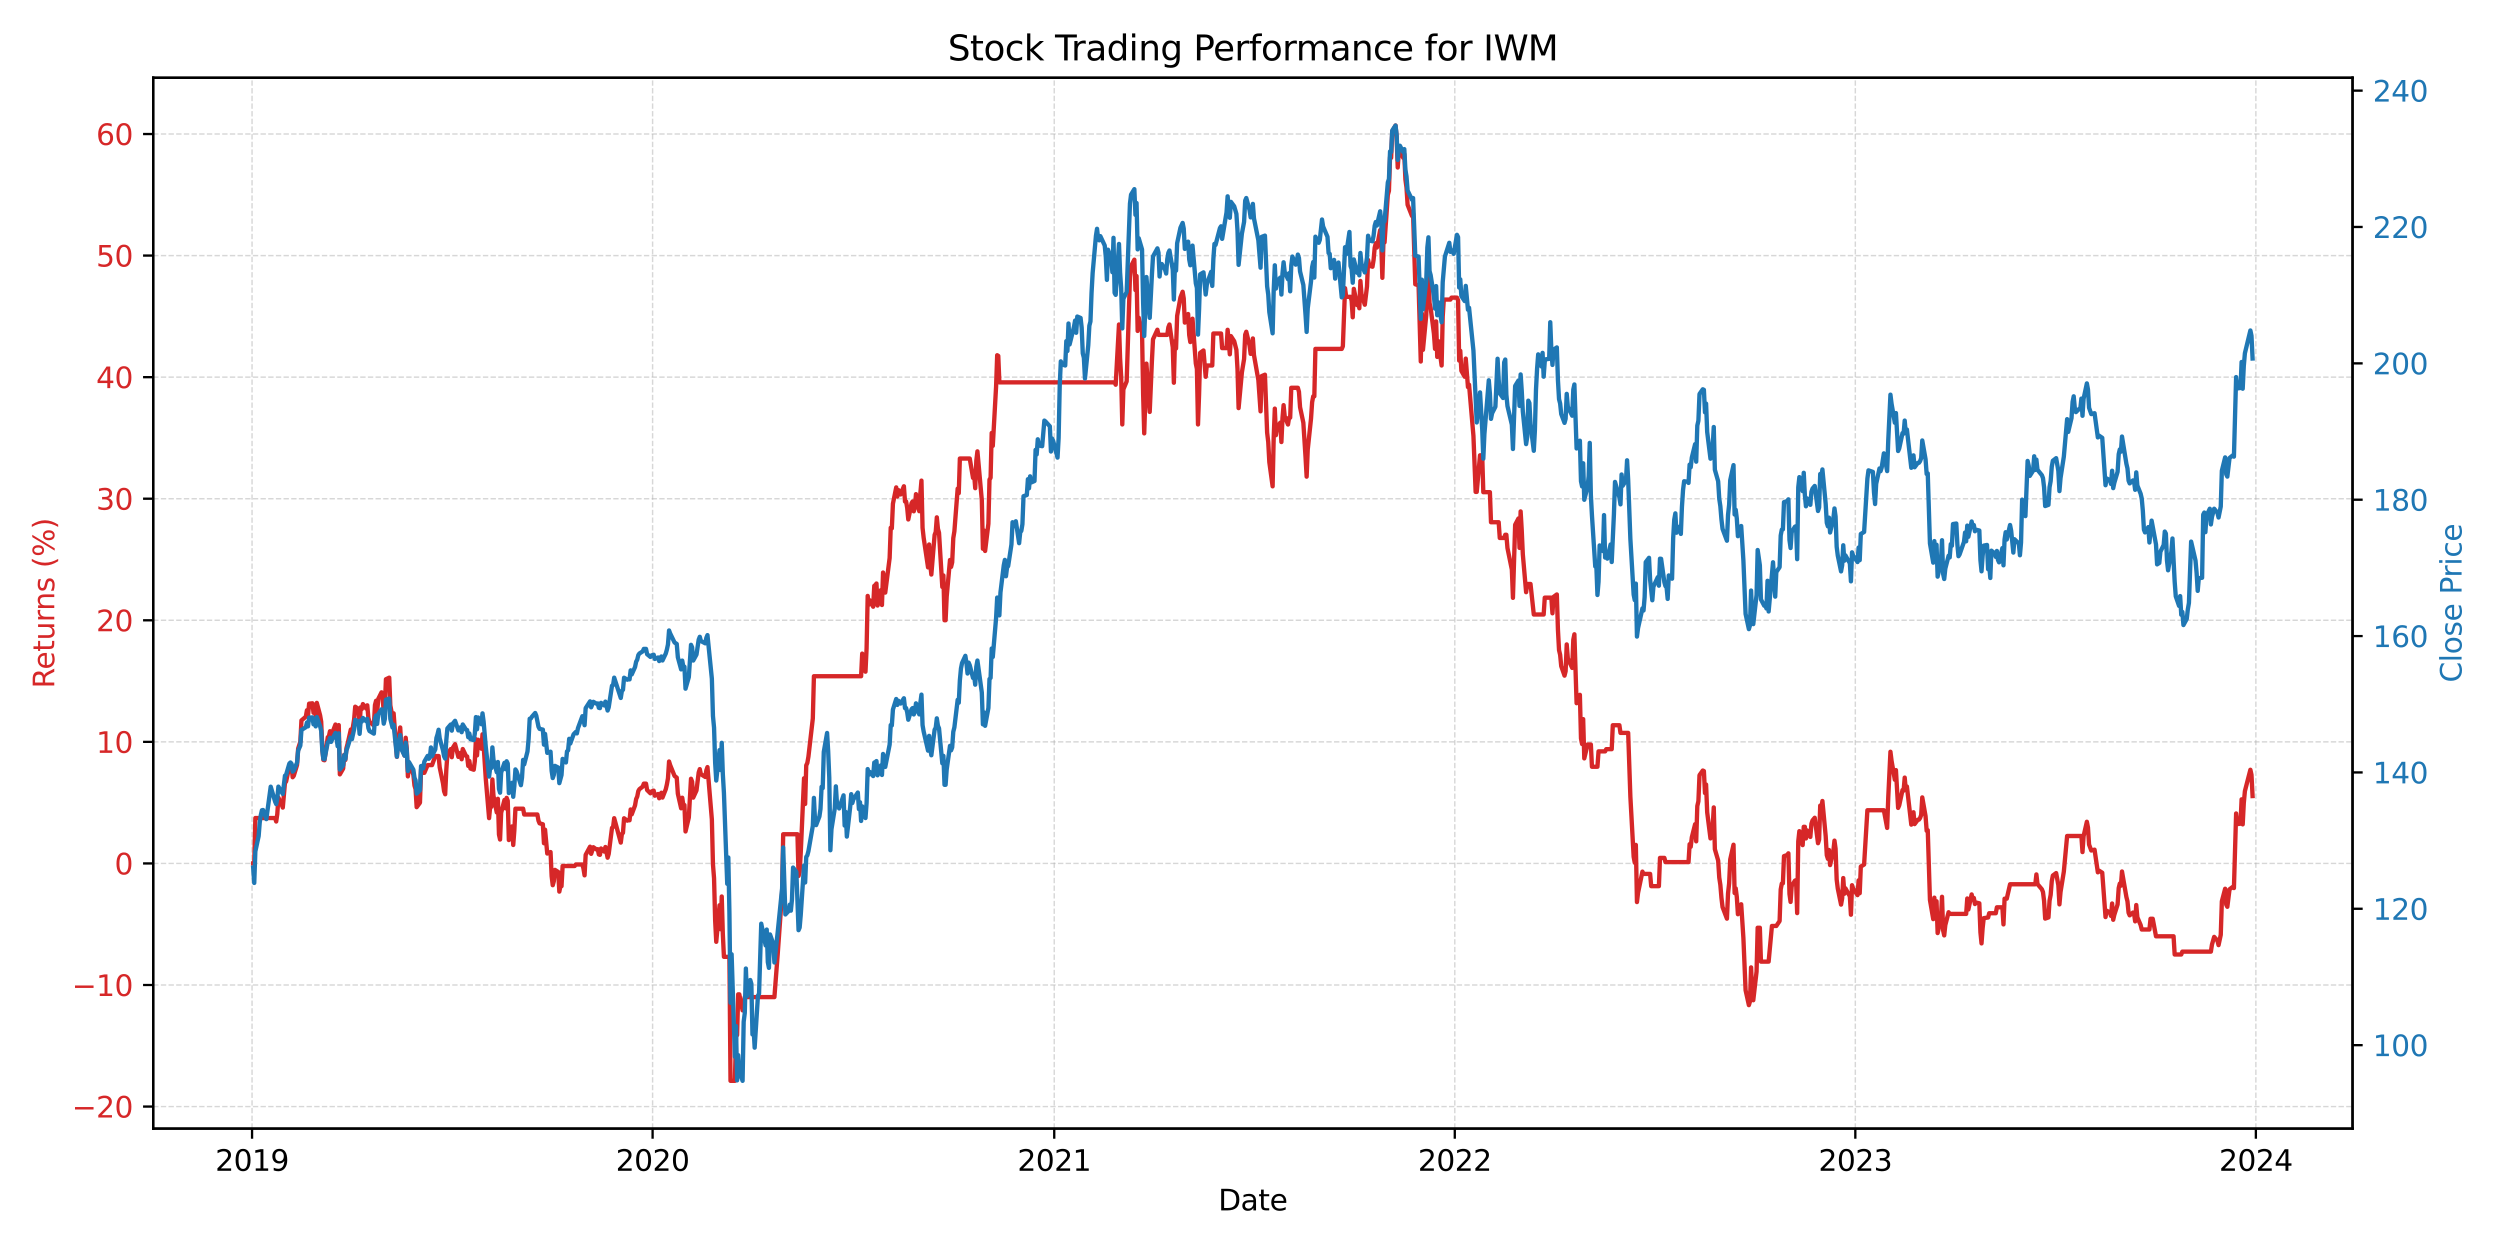 <?xml version="1.0" encoding="utf-8" standalone="no"?>
<!DOCTYPE svg PUBLIC "-//W3C//DTD SVG 1.1//EN"
  "http://www.w3.org/Graphics/SVG/1.1/DTD/svg11.dtd">
<svg xmlns:xlink="http://www.w3.org/1999/xlink" width="864pt" height="432pt" viewBox="0 0 864 432" xmlns="http://www.w3.org/2000/svg" version="1.1">
 <defs>
  <style type="text/css">*{stroke-linejoin: round; stroke-linecap: butt}</style>
 </defs>
 <g id="figure_1">
  <g id="patch_1">
   <path d="M 0 432 
L 864 432 
L 864 0 
L 0 0 
z
" style="fill: #ffffff"/>
  </g>
  <g id="axes_1">
   <g id="patch_2">
    <path d="M 52.94 390.04 
L 813.04 390.04 
L 813.04 26.88 
L 52.94 26.88 
z
" style="fill: #ffffff"/>
   </g>
   <g id="matplotlib.axis_1">
    <g id="xtick_1">
     <g id="line2d_1">
      <path d="M 87.111 390.04 
L 87.111 26.88 
" clip-path="url(#p226662c442)" style="fill: none; stroke-dasharray: 1.85,0.8; stroke-dashoffset: 0; stroke: #b0b0b0; stroke-opacity: 0.5; stroke-width: 0.5"/>
     </g>
     <g id="line2d_2">
      <defs>
       <path id="m1fa1468f2e" d="M 0 0 
L 0 3.5 
" style="stroke: #000000; stroke-width: 0.8"/>
      </defs>
      <g>
       <use xlink:href="#m1fa1468f2e" x="87.111" y="390.04" style="stroke: #000000; stroke-width: 0.8"/>
      </g>
     </g>
     <g id="text_1">
      <!-- 2019 -->
      <g transform="translate(74.386 404.638) scale(0.1 -0.1)">
       <defs>
        <path id="DejaVuSans-32" d="M 1228 531 
L 3431 531 
L 3431 0 
L 469 0 
L 469 531 
Q 828 903 1448 1529 
Q 2069 2156 2228 2338 
Q 2531 2678 2651 2914 
Q 2772 3150 2772 3378 
Q 2772 3750 2511 3984 
Q 2250 4219 1831 4219 
Q 1534 4219 1204 4116 
Q 875 4013 500 3803 
L 500 4441 
Q 881 4594 1212 4672 
Q 1544 4750 1819 4750 
Q 2544 4750 2975 4387 
Q 3406 4025 3406 3419 
Q 3406 3131 3298 2873 
Q 3191 2616 2906 2266 
Q 2828 2175 2409 1742 
Q 1991 1309 1228 531 
z
" transform="scale(0.016)"/>
        <path id="DejaVuSans-30" d="M 2034 4250 
Q 1547 4250 1301 3770 
Q 1056 3291 1056 2328 
Q 1056 1369 1301 889 
Q 1547 409 2034 409 
Q 2525 409 2770 889 
Q 3016 1369 3016 2328 
Q 3016 3291 2770 3770 
Q 2525 4250 2034 4250 
z
M 2034 4750 
Q 2819 4750 3233 4129 
Q 3647 3509 3647 2328 
Q 3647 1150 3233 529 
Q 2819 -91 2034 -91 
Q 1250 -91 836 529 
Q 422 1150 422 2328 
Q 422 3509 836 4129 
Q 1250 4750 2034 4750 
z
" transform="scale(0.016)"/>
        <path id="DejaVuSans-31" d="M 794 531 
L 1825 531 
L 1825 4091 
L 703 3866 
L 703 4441 
L 1819 4666 
L 2450 4666 
L 2450 531 
L 3481 531 
L 3481 0 
L 794 0 
L 794 531 
z
" transform="scale(0.016)"/>
        <path id="DejaVuSans-39" d="M 703 97 
L 703 672 
Q 941 559 1184 500 
Q 1428 441 1663 441 
Q 2288 441 2617 861 
Q 2947 1281 2994 2138 
Q 2813 1869 2534 1725 
Q 2256 1581 1919 1581 
Q 1219 1581 811 2004 
Q 403 2428 403 3163 
Q 403 3881 828 4315 
Q 1253 4750 1959 4750 
Q 2769 4750 3195 4129 
Q 3622 3509 3622 2328 
Q 3622 1225 3098 567 
Q 2575 -91 1691 -91 
Q 1453 -91 1209 -44 
Q 966 3 703 97 
z
M 1959 2075 
Q 2384 2075 2632 2365 
Q 2881 2656 2881 3163 
Q 2881 3666 2632 3958 
Q 2384 4250 1959 4250 
Q 1534 4250 1286 3958 
Q 1038 3666 1038 3163 
Q 1038 2656 1286 2365 
Q 1534 2075 1959 2075 
z
" transform="scale(0.016)"/>
       </defs>
       <use xlink:href="#DejaVuSans-32"/>
       <use xlink:href="#DejaVuSans-30" x="63.623"/>
       <use xlink:href="#DejaVuSans-31" x="127.246"/>
       <use xlink:href="#DejaVuSans-39" x="190.869"/>
      </g>
     </g>
    </g>
    <g id="xtick_2">
     <g id="line2d_3">
      <path d="M 225.538 390.04 
L 225.538 26.88 
" clip-path="url(#p226662c442)" style="fill: none; stroke-dasharray: 1.85,0.8; stroke-dashoffset: 0; stroke: #b0b0b0; stroke-opacity: 0.5; stroke-width: 0.5"/>
     </g>
     <g id="line2d_4">
      <g>
       <use xlink:href="#m1fa1468f2e" x="225.538" y="390.04" style="stroke: #000000; stroke-width: 0.8"/>
      </g>
     </g>
     <g id="text_2">
      <!-- 2020 -->
      <g transform="translate(212.813 404.638) scale(0.1 -0.1)">
       <use xlink:href="#DejaVuSans-32"/>
       <use xlink:href="#DejaVuSans-30" x="63.623"/>
       <use xlink:href="#DejaVuSans-32" x="127.246"/>
       <use xlink:href="#DejaVuSans-30" x="190.869"/>
      </g>
     </g>
    </g>
    <g id="xtick_3">
     <g id="line2d_5">
      <path d="M 364.345 390.04 
L 364.345 26.88 
" clip-path="url(#p226662c442)" style="fill: none; stroke-dasharray: 1.85,0.8; stroke-dashoffset: 0; stroke: #b0b0b0; stroke-opacity: 0.5; stroke-width: 0.5"/>
     </g>
     <g id="line2d_6">
      <g>
       <use xlink:href="#m1fa1468f2e" x="364.345" y="390.04" style="stroke: #000000; stroke-width: 0.8"/>
      </g>
     </g>
     <g id="text_3">
      <!-- 2021 -->
      <g transform="translate(351.62 404.638) scale(0.1 -0.1)">
       <use xlink:href="#DejaVuSans-32"/>
       <use xlink:href="#DejaVuSans-30" x="63.623"/>
       <use xlink:href="#DejaVuSans-32" x="127.246"/>
       <use xlink:href="#DejaVuSans-31" x="190.869"/>
      </g>
     </g>
    </g>
    <g id="xtick_4">
     <g id="line2d_7">
      <path d="M 502.773 390.04 
L 502.773 26.88 
" clip-path="url(#p226662c442)" style="fill: none; stroke-dasharray: 1.85,0.8; stroke-dashoffset: 0; stroke: #b0b0b0; stroke-opacity: 0.5; stroke-width: 0.5"/>
     </g>
     <g id="line2d_8">
      <g>
       <use xlink:href="#m1fa1468f2e" x="502.773" y="390.04" style="stroke: #000000; stroke-width: 0.8"/>
      </g>
     </g>
     <g id="text_4">
      <!-- 2022 -->
      <g transform="translate(490.048 404.638) scale(0.1 -0.1)">
       <use xlink:href="#DejaVuSans-32"/>
       <use xlink:href="#DejaVuSans-30" x="63.623"/>
       <use xlink:href="#DejaVuSans-32" x="127.246"/>
       <use xlink:href="#DejaVuSans-32" x="190.869"/>
      </g>
     </g>
    </g>
    <g id="xtick_5">
     <g id="line2d_9">
      <path d="M 641.2 390.04 
L 641.2 26.88 
" clip-path="url(#p226662c442)" style="fill: none; stroke-dasharray: 1.85,0.8; stroke-dashoffset: 0; stroke: #b0b0b0; stroke-opacity: 0.5; stroke-width: 0.5"/>
     </g>
     <g id="line2d_10">
      <g>
       <use xlink:href="#m1fa1468f2e" x="641.2" y="390.04" style="stroke: #000000; stroke-width: 0.8"/>
      </g>
     </g>
     <g id="text_5">
      <!-- 2023 -->
      <g transform="translate(628.475 404.638) scale(0.1 -0.1)">
       <defs>
        <path id="DejaVuSans-33" d="M 2597 2516 
Q 3050 2419 3304 2112 
Q 3559 1806 3559 1356 
Q 3559 666 3084 287 
Q 2609 -91 1734 -91 
Q 1441 -91 1130 -33 
Q 819 25 488 141 
L 488 750 
Q 750 597 1062 519 
Q 1375 441 1716 441 
Q 2309 441 2620 675 
Q 2931 909 2931 1356 
Q 2931 1769 2642 2001 
Q 2353 2234 1838 2234 
L 1294 2234 
L 1294 2753 
L 1863 2753 
Q 2328 2753 2575 2939 
Q 2822 3125 2822 3475 
Q 2822 3834 2567 4026 
Q 2313 4219 1838 4219 
Q 1578 4219 1281 4162 
Q 984 4106 628 3988 
L 628 4550 
Q 988 4650 1302 4700 
Q 1616 4750 1894 4750 
Q 2613 4750 3031 4423 
Q 3450 4097 3450 3541 
Q 3450 3153 3228 2886 
Q 3006 2619 2597 2516 
z
" transform="scale(0.016)"/>
       </defs>
       <use xlink:href="#DejaVuSans-32"/>
       <use xlink:href="#DejaVuSans-30" x="63.623"/>
       <use xlink:href="#DejaVuSans-32" x="127.246"/>
       <use xlink:href="#DejaVuSans-33" x="190.869"/>
      </g>
     </g>
    </g>
    <g id="xtick_6">
     <g id="line2d_11">
      <path d="M 779.628 390.04 
L 779.628 26.88 
" clip-path="url(#p226662c442)" style="fill: none; stroke-dasharray: 1.85,0.8; stroke-dashoffset: 0; stroke: #b0b0b0; stroke-opacity: 0.5; stroke-width: 0.5"/>
     </g>
     <g id="line2d_12">
      <g>
       <use xlink:href="#m1fa1468f2e" x="779.628" y="390.04" style="stroke: #000000; stroke-width: 0.8"/>
      </g>
     </g>
     <g id="text_6">
      <!-- 2024 -->
      <g transform="translate(766.903 404.638) scale(0.1 -0.1)">
       <defs>
        <path id="DejaVuSans-34" d="M 2419 4116 
L 825 1625 
L 2419 1625 
L 2419 4116 
z
M 2253 4666 
L 3047 4666 
L 3047 1625 
L 3713 1625 
L 3713 1100 
L 3047 1100 
L 3047 0 
L 2419 0 
L 2419 1100 
L 313 1100 
L 313 1709 
L 2253 4666 
z
" transform="scale(0.016)"/>
       </defs>
       <use xlink:href="#DejaVuSans-32"/>
       <use xlink:href="#DejaVuSans-30" x="63.623"/>
       <use xlink:href="#DejaVuSans-32" x="127.246"/>
       <use xlink:href="#DejaVuSans-34" x="190.869"/>
      </g>
     </g>
    </g>
    <g id="text_7">
     <!-- Date -->
     <g transform="translate(421.039 418.317) scale(0.1 -0.1)">
      <defs>
       <path id="DejaVuSans-44" d="M 1259 4147 
L 1259 519 
L 2022 519 
Q 2988 519 3436 956 
Q 3884 1394 3884 2338 
Q 3884 3275 3436 3711 
Q 2988 4147 2022 4147 
L 1259 4147 
z
M 628 4666 
L 1925 4666 
Q 3281 4666 3915 4102 
Q 4550 3538 4550 2338 
Q 4550 1131 3912 565 
Q 3275 0 1925 0 
L 628 0 
L 628 4666 
z
" transform="scale(0.016)"/>
       <path id="DejaVuSans-61" d="M 2194 1759 
Q 1497 1759 1228 1600 
Q 959 1441 959 1056 
Q 959 750 1161 570 
Q 1363 391 1709 391 
Q 2188 391 2477 730 
Q 2766 1069 2766 1631 
L 2766 1759 
L 2194 1759 
z
M 3341 1997 
L 3341 0 
L 2766 0 
L 2766 531 
Q 2569 213 2275 61 
Q 1981 -91 1556 -91 
Q 1019 -91 701 211 
Q 384 513 384 1019 
Q 384 1609 779 1909 
Q 1175 2209 1959 2209 
L 2766 2209 
L 2766 2266 
Q 2766 2663 2505 2880 
Q 2244 3097 1772 3097 
Q 1472 3097 1187 3025 
Q 903 2953 641 2809 
L 641 3341 
Q 956 3463 1253 3523 
Q 1550 3584 1831 3584 
Q 2591 3584 2966 3190 
Q 3341 2797 3341 1997 
z
" transform="scale(0.016)"/>
       <path id="DejaVuSans-74" d="M 1172 4494 
L 1172 3500 
L 2356 3500 
L 2356 3053 
L 1172 3053 
L 1172 1153 
Q 1172 725 1289 603 
Q 1406 481 1766 481 
L 2356 481 
L 2356 0 
L 1766 0 
Q 1100 0 847 248 
Q 594 497 594 1153 
L 594 3053 
L 172 3053 
L 172 3500 
L 594 3500 
L 594 4494 
L 1172 4494 
z
" transform="scale(0.016)"/>
       <path id="DejaVuSans-65" d="M 3597 1894 
L 3597 1613 
L 953 1613 
Q 991 1019 1311 708 
Q 1631 397 2203 397 
Q 2534 397 2845 478 
Q 3156 559 3463 722 
L 3463 178 
Q 3153 47 2828 -22 
Q 2503 -91 2169 -91 
Q 1331 -91 842 396 
Q 353 884 353 1716 
Q 353 2575 817 3079 
Q 1281 3584 2069 3584 
Q 2775 3584 3186 3129 
Q 3597 2675 3597 1894 
z
M 3022 2063 
Q 3016 2534 2758 2815 
Q 2500 3097 2075 3097 
Q 1594 3097 1305 2825 
Q 1016 2553 972 2059 
L 3022 2063 
z
" transform="scale(0.016)"/>
      </defs>
      <use xlink:href="#DejaVuSans-44"/>
      <use xlink:href="#DejaVuSans-61" x="77.002"/>
      <use xlink:href="#DejaVuSans-74" x="138.281"/>
      <use xlink:href="#DejaVuSans-65" x="177.49"/>
     </g>
    </g>
   </g>
   <g id="matplotlib.axis_2">
    <g id="ytick_1">
     <g id="line2d_13">
      <path d="M 52.94 382.429 
L 813.04 382.429 
" clip-path="url(#p226662c442)" style="fill: none; stroke-dasharray: 1.85,0.8; stroke-dashoffset: 0; stroke: #b0b0b0; stroke-opacity: 0.5; stroke-width: 0.5"/>
     </g>
     <g id="line2d_14">
      <defs>
       <path id="m814b5cd5dd" d="M 0 0 
L -3.5 0 
" style="stroke: #000000; stroke-width: 0.8"/>
      </defs>
      <g>
       <use xlink:href="#m814b5cd5dd" x="52.94" y="382.429" style="stroke: #000000; stroke-width: 0.8"/>
      </g>
     </g>
     <g id="text_8">
      <!-- −20 -->
      <g style="fill: #d62728" transform="translate(24.835 386.229) scale(0.1 -0.1)">
       <defs>
        <path id="DejaVuSans-2212" d="M 678 2272 
L 4684 2272 
L 4684 1741 
L 678 1741 
L 678 2272 
z
" transform="scale(0.016)"/>
       </defs>
       <use xlink:href="#DejaVuSans-2212"/>
       <use xlink:href="#DejaVuSans-32" x="83.789"/>
       <use xlink:href="#DejaVuSans-30" x="147.412"/>
      </g>
     </g>
    </g>
    <g id="ytick_2">
     <g id="line2d_15">
      <path d="M 52.94 340.415 
L 813.04 340.415 
" clip-path="url(#p226662c442)" style="fill: none; stroke-dasharray: 1.85,0.8; stroke-dashoffset: 0; stroke: #b0b0b0; stroke-opacity: 0.5; stroke-width: 0.5"/>
     </g>
     <g id="line2d_16">
      <g>
       <use xlink:href="#m814b5cd5dd" x="52.94" y="340.415" style="stroke: #000000; stroke-width: 0.8"/>
      </g>
     </g>
     <g id="text_9">
      <!-- −10 -->
      <g style="fill: #d62728" transform="translate(24.835 344.214) scale(0.1 -0.1)">
       <use xlink:href="#DejaVuSans-2212"/>
       <use xlink:href="#DejaVuSans-31" x="83.789"/>
       <use xlink:href="#DejaVuSans-30" x="147.412"/>
      </g>
     </g>
    </g>
    <g id="ytick_3">
     <g id="line2d_17">
      <path d="M 52.94 298.4 
L 813.04 298.4 
" clip-path="url(#p226662c442)" style="fill: none; stroke-dasharray: 1.85,0.8; stroke-dashoffset: 0; stroke: #b0b0b0; stroke-opacity: 0.5; stroke-width: 0.5"/>
     </g>
     <g id="line2d_18">
      <g>
       <use xlink:href="#m814b5cd5dd" x="52.94" y="298.4" style="stroke: #000000; stroke-width: 0.8"/>
      </g>
     </g>
     <g id="text_10">
      <!-- 0 -->
      <g style="fill: #d62728" transform="translate(39.578 302.2) scale(0.1 -0.1)">
       <use xlink:href="#DejaVuSans-30"/>
      </g>
     </g>
    </g>
    <g id="ytick_4">
     <g id="line2d_19">
      <path d="M 52.94 256.386 
L 813.04 256.386 
" clip-path="url(#p226662c442)" style="fill: none; stroke-dasharray: 1.85,0.8; stroke-dashoffset: 0; stroke: #b0b0b0; stroke-opacity: 0.5; stroke-width: 0.5"/>
     </g>
     <g id="line2d_20">
      <g>
       <use xlink:href="#m814b5cd5dd" x="52.94" y="256.386" style="stroke: #000000; stroke-width: 0.8"/>
      </g>
     </g>
     <g id="text_11">
      <!-- 10 -->
      <g style="fill: #d62728" transform="translate(33.215 260.185) scale(0.1 -0.1)">
       <use xlink:href="#DejaVuSans-31"/>
       <use xlink:href="#DejaVuSans-30" x="63.623"/>
      </g>
     </g>
    </g>
    <g id="ytick_5">
     <g id="line2d_21">
      <path d="M 52.94 214.371 
L 813.04 214.371 
" clip-path="url(#p226662c442)" style="fill: none; stroke-dasharray: 1.85,0.8; stroke-dashoffset: 0; stroke: #b0b0b0; stroke-opacity: 0.5; stroke-width: 0.5"/>
     </g>
     <g id="line2d_22">
      <g>
       <use xlink:href="#m814b5cd5dd" x="52.94" y="214.371" style="stroke: #000000; stroke-width: 0.8"/>
      </g>
     </g>
     <g id="text_12">
      <!-- 20 -->
      <g style="fill: #d62728" transform="translate(33.215 218.171) scale(0.1 -0.1)">
       <use xlink:href="#DejaVuSans-32"/>
       <use xlink:href="#DejaVuSans-30" x="63.623"/>
      </g>
     </g>
    </g>
    <g id="ytick_6">
     <g id="line2d_23">
      <path d="M 52.94 172.357 
L 813.04 172.357 
" clip-path="url(#p226662c442)" style="fill: none; stroke-dasharray: 1.85,0.8; stroke-dashoffset: 0; stroke: #b0b0b0; stroke-opacity: 0.5; stroke-width: 0.5"/>
     </g>
     <g id="line2d_24">
      <g>
       <use xlink:href="#m814b5cd5dd" x="52.94" y="172.357" style="stroke: #000000; stroke-width: 0.8"/>
      </g>
     </g>
     <g id="text_13">
      <!-- 30 -->
      <g style="fill: #d62728" transform="translate(33.215 176.156) scale(0.1 -0.1)">
       <use xlink:href="#DejaVuSans-33"/>
       <use xlink:href="#DejaVuSans-30" x="63.623"/>
      </g>
     </g>
    </g>
    <g id="ytick_7">
     <g id="line2d_25">
      <path d="M 52.94 130.342 
L 813.04 130.342 
" clip-path="url(#p226662c442)" style="fill: none; stroke-dasharray: 1.85,0.8; stroke-dashoffset: 0; stroke: #b0b0b0; stroke-opacity: 0.5; stroke-width: 0.5"/>
     </g>
     <g id="line2d_26">
      <g>
       <use xlink:href="#m814b5cd5dd" x="52.94" y="130.342" style="stroke: #000000; stroke-width: 0.8"/>
      </g>
     </g>
     <g id="text_14">
      <!-- 40 -->
      <g style="fill: #d62728" transform="translate(33.215 134.142) scale(0.1 -0.1)">
       <use xlink:href="#DejaVuSans-34"/>
       <use xlink:href="#DejaVuSans-30" x="63.623"/>
      </g>
     </g>
    </g>
    <g id="ytick_8">
     <g id="line2d_27">
      <path d="M 52.94 88.328 
L 813.04 88.328 
" clip-path="url(#p226662c442)" style="fill: none; stroke-dasharray: 1.85,0.8; stroke-dashoffset: 0; stroke: #b0b0b0; stroke-opacity: 0.5; stroke-width: 0.5"/>
     </g>
     <g id="line2d_28">
      <g>
       <use xlink:href="#m814b5cd5dd" x="52.94" y="88.328" style="stroke: #000000; stroke-width: 0.8"/>
      </g>
     </g>
     <g id="text_15">
      <!-- 50 -->
      <g style="fill: #d62728" transform="translate(33.215 92.127) scale(0.1 -0.1)">
       <defs>
        <path id="DejaVuSans-35" d="M 691 4666 
L 3169 4666 
L 3169 4134 
L 1269 4134 
L 1269 2991 
Q 1406 3038 1543 3061 
Q 1681 3084 1819 3084 
Q 2600 3084 3056 2656 
Q 3513 2228 3513 1497 
Q 3513 744 3044 326 
Q 2575 -91 1722 -91 
Q 1428 -91 1123 -41 
Q 819 9 494 109 
L 494 744 
Q 775 591 1075 516 
Q 1375 441 1709 441 
Q 2250 441 2565 725 
Q 2881 1009 2881 1497 
Q 2881 1984 2565 2268 
Q 2250 2553 1709 2553 
Q 1456 2553 1204 2497 
Q 953 2441 691 2322 
L 691 4666 
z
" transform="scale(0.016)"/>
       </defs>
       <use xlink:href="#DejaVuSans-35"/>
       <use xlink:href="#DejaVuSans-30" x="63.623"/>
      </g>
     </g>
    </g>
    <g id="ytick_9">
     <g id="line2d_29">
      <path d="M 52.94 46.314 
L 813.04 46.314 
" clip-path="url(#p226662c442)" style="fill: none; stroke-dasharray: 1.85,0.8; stroke-dashoffset: 0; stroke: #b0b0b0; stroke-opacity: 0.5; stroke-width: 0.5"/>
     </g>
     <g id="line2d_30">
      <g>
       <use xlink:href="#m814b5cd5dd" x="52.94" y="46.314" style="stroke: #000000; stroke-width: 0.8"/>
      </g>
     </g>
     <g id="text_16">
      <!-- 60 -->
      <g style="fill: #d62728" transform="translate(33.215 50.113) scale(0.1 -0.1)">
       <defs>
        <path id="DejaVuSans-36" d="M 2113 2584 
Q 1688 2584 1439 2293 
Q 1191 2003 1191 1497 
Q 1191 994 1439 701 
Q 1688 409 2113 409 
Q 2538 409 2786 701 
Q 3034 994 3034 1497 
Q 3034 2003 2786 2293 
Q 2538 2584 2113 2584 
z
M 3366 4563 
L 3366 3988 
Q 3128 4100 2886 4159 
Q 2644 4219 2406 4219 
Q 1781 4219 1451 3797 
Q 1122 3375 1075 2522 
Q 1259 2794 1537 2939 
Q 1816 3084 2150 3084 
Q 2853 3084 3261 2657 
Q 3669 2231 3669 1497 
Q 3669 778 3244 343 
Q 2819 -91 2113 -91 
Q 1303 -91 875 529 
Q 447 1150 447 2328 
Q 447 3434 972 4092 
Q 1497 4750 2381 4750 
Q 2619 4750 2861 4703 
Q 3103 4656 3366 4563 
z
" transform="scale(0.016)"/>
       </defs>
       <use xlink:href="#DejaVuSans-36"/>
       <use xlink:href="#DejaVuSans-30" x="63.623"/>
      </g>
     </g>
    </g>
    <g id="text_17">
     <!-- Returns (%) -->
     <g style="fill: #d62728" transform="translate(18.756 237.898) rotate(-90) scale(0.1 -0.1)">
      <defs>
       <path id="DejaVuSans-52" d="M 2841 2188 
Q 3044 2119 3236 1894 
Q 3428 1669 3622 1275 
L 4263 0 
L 3584 0 
L 2988 1197 
Q 2756 1666 2539 1819 
Q 2322 1972 1947 1972 
L 1259 1972 
L 1259 0 
L 628 0 
L 628 4666 
L 2053 4666 
Q 2853 4666 3247 4331 
Q 3641 3997 3641 3322 
Q 3641 2881 3436 2590 
Q 3231 2300 2841 2188 
z
M 1259 4147 
L 1259 2491 
L 2053 2491 
Q 2509 2491 2742 2702 
Q 2975 2913 2975 3322 
Q 2975 3731 2742 3939 
Q 2509 4147 2053 4147 
L 1259 4147 
z
" transform="scale(0.016)"/>
       <path id="DejaVuSans-75" d="M 544 1381 
L 544 3500 
L 1119 3500 
L 1119 1403 
Q 1119 906 1312 657 
Q 1506 409 1894 409 
Q 2359 409 2629 706 
Q 2900 1003 2900 1516 
L 2900 3500 
L 3475 3500 
L 3475 0 
L 2900 0 
L 2900 538 
Q 2691 219 2414 64 
Q 2138 -91 1772 -91 
Q 1169 -91 856 284 
Q 544 659 544 1381 
z
M 1991 3584 
L 1991 3584 
z
" transform="scale(0.016)"/>
       <path id="DejaVuSans-72" d="M 2631 2963 
Q 2534 3019 2420 3045 
Q 2306 3072 2169 3072 
Q 1681 3072 1420 2755 
Q 1159 2438 1159 1844 
L 1159 0 
L 581 0 
L 581 3500 
L 1159 3500 
L 1159 2956 
Q 1341 3275 1631 3429 
Q 1922 3584 2338 3584 
Q 2397 3584 2469 3576 
Q 2541 3569 2628 3553 
L 2631 2963 
z
" transform="scale(0.016)"/>
       <path id="DejaVuSans-6e" d="M 3513 2113 
L 3513 0 
L 2938 0 
L 2938 2094 
Q 2938 2591 2744 2837 
Q 2550 3084 2163 3084 
Q 1697 3084 1428 2787 
Q 1159 2491 1159 1978 
L 1159 0 
L 581 0 
L 581 3500 
L 1159 3500 
L 1159 2956 
Q 1366 3272 1645 3428 
Q 1925 3584 2291 3584 
Q 2894 3584 3203 3211 
Q 3513 2838 3513 2113 
z
" transform="scale(0.016)"/>
       <path id="DejaVuSans-73" d="M 2834 3397 
L 2834 2853 
Q 2591 2978 2328 3040 
Q 2066 3103 1784 3103 
Q 1356 3103 1142 2972 
Q 928 2841 928 2578 
Q 928 2378 1081 2264 
Q 1234 2150 1697 2047 
L 1894 2003 
Q 2506 1872 2764 1633 
Q 3022 1394 3022 966 
Q 3022 478 2636 193 
Q 2250 -91 1575 -91 
Q 1294 -91 989 -36 
Q 684 19 347 128 
L 347 722 
Q 666 556 975 473 
Q 1284 391 1588 391 
Q 1994 391 2212 530 
Q 2431 669 2431 922 
Q 2431 1156 2273 1281 
Q 2116 1406 1581 1522 
L 1381 1569 
Q 847 1681 609 1914 
Q 372 2147 372 2553 
Q 372 3047 722 3315 
Q 1072 3584 1716 3584 
Q 2034 3584 2315 3537 
Q 2597 3491 2834 3397 
z
" transform="scale(0.016)"/>
       <path id="DejaVuSans-20" transform="scale(0.016)"/>
       <path id="DejaVuSans-28" d="M 1984 4856 
Q 1566 4138 1362 3434 
Q 1159 2731 1159 2009 
Q 1159 1288 1364 580 
Q 1569 -128 1984 -844 
L 1484 -844 
Q 1016 -109 783 600 
Q 550 1309 550 2009 
Q 550 2706 781 3412 
Q 1013 4119 1484 4856 
L 1984 4856 
z
" transform="scale(0.016)"/>
       <path id="DejaVuSans-25" d="M 4653 2053 
Q 4381 2053 4226 1822 
Q 4072 1591 4072 1178 
Q 4072 772 4226 539 
Q 4381 306 4653 306 
Q 4919 306 5073 539 
Q 5228 772 5228 1178 
Q 5228 1588 5073 1820 
Q 4919 2053 4653 2053 
z
M 4653 2450 
Q 5147 2450 5437 2106 
Q 5728 1763 5728 1178 
Q 5728 594 5436 251 
Q 5144 -91 4653 -91 
Q 4153 -91 3862 251 
Q 3572 594 3572 1178 
Q 3572 1766 3864 2108 
Q 4156 2450 4653 2450 
z
M 1428 4353 
Q 1159 4353 1004 4120 
Q 850 3888 850 3481 
Q 850 3069 1003 2837 
Q 1156 2606 1428 2606 
Q 1700 2606 1854 2837 
Q 2009 3069 2009 3481 
Q 2009 3884 1853 4118 
Q 1697 4353 1428 4353 
z
M 4250 4750 
L 4750 4750 
L 1831 -91 
L 1331 -91 
L 4250 4750 
z
M 1428 4750 
Q 1922 4750 2215 4408 
Q 2509 4066 2509 3481 
Q 2509 2891 2217 2550 
Q 1925 2209 1428 2209 
Q 931 2209 642 2551 
Q 353 2894 353 3481 
Q 353 4063 643 4406 
Q 934 4750 1428 4750 
z
" transform="scale(0.016)"/>
       <path id="DejaVuSans-29" d="M 513 4856 
L 1013 4856 
Q 1481 4119 1714 3412 
Q 1947 2706 1947 2009 
Q 1947 1309 1714 600 
Q 1481 -109 1013 -844 
L 513 -844 
Q 928 -128 1133 580 
Q 1338 1288 1338 2009 
Q 1338 2731 1133 3434 
Q 928 4138 513 4856 
z
" transform="scale(0.016)"/>
      </defs>
      <use xlink:href="#DejaVuSans-52"/>
      <use xlink:href="#DejaVuSans-65" x="64.982"/>
      <use xlink:href="#DejaVuSans-74" x="126.506"/>
      <use xlink:href="#DejaVuSans-75" x="165.715"/>
      <use xlink:href="#DejaVuSans-72" x="229.094"/>
      <use xlink:href="#DejaVuSans-6e" x="268.457"/>
      <use xlink:href="#DejaVuSans-73" x="331.836"/>
      <use xlink:href="#DejaVuSans-20" x="383.936"/>
      <use xlink:href="#DejaVuSans-28" x="415.723"/>
      <use xlink:href="#DejaVuSans-25" x="454.736"/>
      <use xlink:href="#DejaVuSans-29" x="549.756"/>
     </g>
    </g>
   </g>
   <g id="line2d_31">
    <path d="M 87.49 298.4 
L 87.869 298.4 
L 88.249 282.707 
L 95.075 282.707 
L 95.454 283.908 
L 95.834 281.294 
L 96.213 275.672 
L 97.351 278.048 
L 97.73 279.101 
L 98.488 270.503 
L 98.868 270.143 
L 100.005 264.794 
L 100.385 264.312 
L 100.764 264.884 
L 101.143 268.612 
L 101.522 268.13 
L 102.66 264.373 
L 103.039 258.694 
L 103.798 256.35 
L 104.177 248.984 
L 105.694 247.694 
L 106.073 245.469 
L 106.453 247.273 
L 106.832 243.186 
L 107.97 243.064 
L 108.349 246.342 
L 108.728 245.68 
L 109.107 247.302 
L 109.487 242.916 
L 110.624 247.212 
L 111.004 249.405 
L 111.383 258.604 
L 111.762 262.63 
L 112.141 262.749 
L 113.279 254.786 
L 113.658 254.545 
L 114.038 252.712 
L 114.417 254.606 
L 114.796 253.373 
L 115.934 250.397 
L 116.313 252.773 
L 116.693 256.655 
L 117.072 250.596 
L 117.451 267.623 
L 118.589 265.632 
L 118.968 260.874 
L 119.347 262.649 
L 119.727 258.581 
L 120.106 257.165 
L 121.244 252.134 
L 121.623 253.338 
L 122.381 248.638 
L 122.761 244.239 
L 123.898 245.022 
L 124.278 250.808 
L 124.657 244.451 
L 125.036 245.051 
L 125.415 243.333 
L 126.553 244.871 
L 126.932 243.757 
L 127.312 248.095 
L 127.691 249.482 
L 129.208 250.718 
L 129.587 243.667 
L 129.966 242.19 
L 130.346 246.136 
L 130.725 241.558 
L 131.863 239.265 
L 132.242 241.497 
L 132.621 246.018 
L 133 243.815 
L 133.38 234.745 
L 134.517 234.202 
L 134.897 243.786 
L 135.655 247.825 
L 136.034 246.528 
L 137.172 261.564 
L 137.551 255.81 
L 137.931 254.305 
L 138.31 251.412 
L 138.689 257.92 
L 139.827 261.115 
L 140.206 254.966 
L 140.585 258.854 
L 140.965 268.316 
L 141.344 264.097 
L 142.861 267.713 
L 143.24 271.479 
L 143.62 272.715 
L 143.999 278.953 
L 145.137 277.416 
L 145.516 265.995 
L 145.895 265.905 
L 146.274 267.08 
L 146.654 267.08 
L 147.791 264.418 
L 149.308 264.418 
L 150.446 261.283 
L 151.584 261.283 
L 151.963 265.228 
L 153.101 270.734 
L 153.48 273.472 
L 153.859 274.501 
L 154.239 266.169 
L 154.618 260.664 
L 155.756 258.898 
L 156.135 261.693 
L 156.514 258.426 
L 157.273 257.188 
L 158.41 261.577 
L 159.169 260.164 
L 159.548 262.399 
L 159.927 258.866 
L 161.065 261.283 
L 161.444 261.43 
L 161.824 264.697 
L 162.203 262.99 
L 162.582 265.61 
L 163.72 266.023 
L 164.099 263.018 
L 164.478 255.481 
L 164.858 261.077 
L 165.237 255.659 
L 166.375 258.751 
L 166.754 253.774 
L 167.133 257.541 
L 167.892 269.261 
L 169.03 282.748 
L 169.409 278.743 
L 169.788 278.859 
L 170.167 269.38 
L 170.547 275.033 
L 171.684 280.776 
L 172.064 276.064 
L 172.443 288.429 
L 172.822 290.139 
L 173.201 280.891 
L 174.339 276.477 
L 174.718 279.362 
L 175.098 275.739 
L 175.477 276.771 
L 175.856 290.314 
L 176.994 285.603 
L 177.373 292.021 
L 177.752 287.047 
L 178.132 279.478 
L 180.786 279.478 
L 181.166 281.49 
L 185.717 281.49 
L 186.096 283.613 
L 186.475 284.535 
L 187.613 284.87 
L 187.992 291.416 
L 188.371 286.735 
L 189.13 294.973 
L 190.268 294.469 
L 190.647 302.79 
L 191.026 305.93 
L 191.405 304.554 
L 191.785 300.632 
L 192.922 301.362 
L 193.302 308.141 
L 193.681 306.265 
L 194.06 306.265 
L 194.44 299.288 
L 198.611 299.288 
L 198.991 298.773 
L 201.266 298.773 
L 201.645 300.166 
L 202.025 302.519 
L 202.404 295.429 
L 203.921 292.617 
L 204.3 295.081 
L 205.059 292.804 
L 206.196 293.608 
L 206.576 293.475 
L 206.955 295.293 
L 207.334 295.429 
L 207.713 293.235 
L 208.851 294.305 
L 209.23 292.725 
L 209.989 296.417 
L 210.368 295.106 
L 211.506 286.114 
L 211.885 285.819 
L 212.264 282.77 
L 214.54 291.199 
L 214.919 288.257 
L 215.298 287.827 
L 215.678 282.795 
L 216.815 283.625 
L 217.195 283.359 
L 217.574 283.492 
L 217.953 279.746 
L 218.332 281.431 
L 219.47 278.35 
L 219.849 276.15 
L 220.229 275.289 
L 220.608 273.381 
L 220.987 272.738 
L 222.125 271.852 
L 222.504 270.83 
L 223.263 270.83 
L 223.642 273.033 
L 224.78 274.163 
L 225.159 273.542 
L 225.918 273.248 
L 226.297 274.995 
L 227.435 274.403 
L 227.814 275.881 
L 228.193 274.511 
L 228.572 273.973 
L 228.952 275.638 
L 230.089 272.764 
L 230.469 271.127 
L 230.848 268.978 
L 231.227 263.177 
L 231.606 264.411 
L 233.123 268.171 
L 233.882 268.763 
L 234.261 274.296 
L 235.399 279.344 
L 235.778 275.691 
L 236.157 278.217 
L 236.537 278.217 
L 236.916 287.348 
L 238.054 282.54 
L 238.812 269.14 
L 239.191 270.159 
L 239.571 275.666 
L 240.708 273.169 
L 241.467 266.991 
L 241.846 265.807 
L 242.225 267.554 
L 243.742 268.52 
L 244.122 266.212 
L 244.501 265.111 
L 246.018 283.212 
L 246.397 298.682 
L 246.776 303.543 
L 247.156 318.156 
L 247.535 325.489 
L 248.673 312.864 
L 249.052 321.138 
L 249.431 309.829 
L 249.811 322.831 
L 250.19 330.674 
L 252.086 330.674 
L 252.465 373.533 
L 253.982 373.533 
L 254.362 357.719 
L 254.741 357.719 
L 255.12 343.644 
L 255.499 343.644 
L 256.637 349.19 
L 257.016 349.19 
L 257.396 344.598 
L 267.635 344.598 
L 268.773 329.767 
L 270.29 308.486 
L 270.669 288.318 
L 275.6 288.318 
L 275.979 302.72 
L 276.358 301.365 
L 276.738 294.722 
L 277.875 268.975 
L 278.255 277.851 
L 278.634 264.503 
L 279.013 263.688 
L 279.392 261.486 
L 280.909 248.308 
L 281.289 233.703 
L 297.596 233.703 
L 297.976 225.891 
L 299.113 232.134 
L 299.493 224.082 
L 299.872 205.952 
L 300.251 208.984 
L 300.631 207.485 
L 301.768 209.681 
L 302.148 202.464 
L 302.527 202.187 
L 302.906 201.665 
L 303.285 209.265 
L 304.423 203.964 
L 304.802 209.09 
L 305.182 197.863 
L 305.561 199.921 
L 305.94 204.803 
L 307.457 192.843 
L 307.836 182.386 
L 308.216 182.594 
L 308.595 174.089 
L 309.733 168.442 
L 310.112 171.612 
L 310.491 169.383 
L 310.87 170.532 
L 311.25 170.879 
L 312.387 168.055 
L 312.767 173.32 
L 313.146 173.287 
L 313.525 175.516 
L 313.904 179.526 
L 315.042 173.878 
L 315.421 173.287 
L 315.801 176.702 
L 316.18 175.377 
L 316.559 170.777 
L 317.697 176.669 
L 318.076 170.463 
L 318.455 166.103 
L 318.835 182.419 
L 319.214 185.838 
L 320.731 196.086 
L 321.11 188.173 
L 321.489 195.076 
L 321.869 198.56 
L 323.006 184.86 
L 323.386 183.849 
L 323.765 178.796 
L 324.144 182.733 
L 324.523 184.127 
L 325.661 202.851 
L 326.04 198.874 
L 326.42 214.358 
L 326.799 214.358 
L 327.178 206.167 
L 328.316 193.536 
L 328.695 195.915 
L 329.075 194.339 
L 329.454 185.976 
L 329.833 183.63 
L 330.971 168.865 
L 331.35 170.437 
L 331.729 158.47 
L 335.143 158.47 
L 336.28 165.163 
L 336.66 163.955 
L 337.039 168.716 
L 337.418 159.229 
L 337.797 155.989 
L 339.314 172.856 
L 339.694 189.655 
L 340.073 183.343 
L 340.452 190.414 
L 341.59 180.995 
L 341.969 165.749 
L 342.348 165.127 
L 342.728 149.641 
L 343.107 154.09 
L 344.245 133.633 
L 344.624 122.768 
L 345.003 123.009 
L 345.382 132.151 
L 385.204 132.151 
L 385.583 132.954 
L 386.721 112.141 
L 387.1 123.808 
L 387.48 130.247 
L 387.859 146.689 
L 388.238 134.565 
L 389.376 131.803 
L 390.514 95.647 
L 390.893 91.973 
L 392.031 89.745 
L 392.41 100.26 
L 392.789 95.404 
L 393.168 114.369 
L 393.548 109.808 
L 394.685 114.394 
L 395.065 136.308 
L 395.444 149.772 
L 396.202 125.673 
L 397.34 142.36 
L 398.099 124.786 
L 398.478 117.262 
L 399.995 113.956 
L 400.374 115.732 
L 403.408 115.732 
L 403.787 113.114 
L 404.167 112.143 
L 405.304 120.024 
L 405.684 132.276 
L 406.063 117.944 
L 406.442 120.427 
L 406.822 109.147 
L 407.959 102.805 
L 408.718 100.834 
L 409.097 103.127 
L 409.476 111.496 
L 410.614 108.525 
L 410.993 115.813 
L 411.373 118.215 
L 411.752 117.703 
L 412.131 110.146 
L 413.269 125.61 
L 413.648 127.5 
L 414.027 146.69 
L 414.407 136.162 
L 414.786 121.939 
L 415.924 121.13 
L 416.682 130.224 
L 417.061 126.313 
L 418.958 126.313 
L 419.337 115.265 
L 421.992 115.265 
L 422.371 120.31 
L 423.888 120.31 
L 424.267 113.977 
L 425.026 122.453 
L 425.405 116.161 
L 426.543 117.93 
L 427.301 120.919 
L 427.68 127.626 
L 428.06 141.038 
L 429.197 128.692 
L 429.956 124.064 
L 430.335 115.668 
L 430.714 114.655 
L 431.852 119.438 
L 432.231 122.297 
L 432.611 122.219 
L 432.99 116.968 
L 433.369 122.688 
L 434.886 131.342 
L 435.645 142.159 
L 436.024 129.99 
L 437.162 129.498 
L 437.92 149.515 
L 438.3 152.738 
L 438.679 159.704 
L 439.817 168.076 
L 440.196 150.996 
L 440.575 141.222 
L 440.954 150.398 
L 441.334 147.746 
L 442.471 146.082 
L 442.851 152.763 
L 443.23 144.445 
L 443.609 140.026 
L 443.988 143.847 
L 445.126 146.707 
L 445.505 144.342 
L 445.885 144.342 
L 446.264 134.024 
L 448.539 134.024 
L 448.919 135.41 
L 449.298 140.715 
L 450.436 146.098 
L 451.194 158.013 
L 451.573 164.728 
L 451.953 155.374 
L 453.09 144.661 
L 453.47 139.015 
L 453.849 136.977 
L 454.228 136.977 
L 454.607 120.578 
L 463.71 120.578 
L 464.089 119.668 
L 464.847 99.599 
L 465.227 102.585 
L 466.744 102.585 
L 467.123 103.892 
L 467.502 109.655 
L 467.881 99.831 
L 469.019 105.453 
L 469.398 103.338 
L 469.778 106.537 
L 470.157 97.103 
L 470.536 101.777 
L 471.674 105.312 
L 472.432 99.023 
L 472.812 89.837 
L 473.191 91.815 
L 474.329 92.177 
L 474.708 89.837 
L 475.087 85.664 
L 475.466 84.049 
L 475.846 85.552 
L 476.983 79.539 
L 477.363 84.356 
L 477.742 96.017 
L 478.121 83.603 
L 478.5 83.77 
L 479.638 67.321 
L 480.017 65.958 
L 480.397 54.298 
L 480.776 54.548 
L 481.155 45.474 
L 482.293 43.387 
L 482.672 47.311 
L 483.051 57.888 
L 483.431 52.57 
L 483.81 51.904 
L 484.948 54.548 
L 485.327 53.323 
L 485.706 62.035 
L 486.085 64.817 
L 486.465 70.773 
L 487.982 74.641 
L 488.361 73.946 
L 489.12 98.244 
L 490.257 98.632 
L 491.016 124.934 
L 491.395 108.373 
L 491.774 120.899 
L 492.912 108.902 
L 493.291 94.764 
L 493.671 90.507 
L 494.05 104.729 
L 494.429 106.424 
L 495.567 115.369 
L 495.946 120.563 
L 496.325 111.072 
L 496.705 123.354 
L 497.084 117.884 
L 498.222 126.314 
L 498.601 109.396 
L 498.98 103.533 
L 501.256 103.533 
L 501.635 102.871 
L 503.531 102.871 
L 503.91 103.799 
L 504.29 124.617 
L 504.669 121.23 
L 505.048 128.142 
L 506.186 130.192 
L 506.565 123.936 
L 507.324 133.77 
L 507.703 132.952 
L 509.22 150.656 
L 509.978 169.997 
L 510.358 169.997 
L 511.495 157.358 
L 512.254 157.358 
L 512.633 170.1 
L 514.909 170.1 
L 515.288 180.479 
L 517.943 180.479 
L 518.322 185.928 
L 519.839 185.928 
L 520.218 184.816 
L 520.598 184.816 
L 520.977 189.403 
L 522.494 196.859 
L 522.873 206.619 
L 523.632 181.366 
L 524.769 179.193 
L 525.149 189.352 
L 525.528 176.751 
L 525.907 183.171 
L 526.286 191.553 
L 527.424 204.656 
L 527.803 201.818 
L 528.941 201.818 
L 530.079 212.375 
L 533.492 212.375 
L 533.871 206.553 
L 536.147 206.553 
L 536.526 211.956 
L 536.905 206.282 
L 538.043 205.442 
L 538.422 217.583 
L 538.802 224.69 
L 539.181 226.292 
L 539.56 230.217 
L 540.698 233.499 
L 541.077 231.97 
L 541.457 222.715 
L 541.836 227.527 
L 543.353 230.834 
L 543.732 221.112 
L 544.111 219.211 
L 544.87 243.022 
L 546.008 240.137 
L 546.387 255.213 
L 546.766 257.138 
L 547.145 248.527 
L 547.525 262.097 
L 548.662 257.31 
L 549.8 257.31 
L 550.179 264.988 
L 552.076 264.988 
L 552.455 259.672 
L 554.73 259.672 
L 555.11 258.915 
L 557.006 258.915 
L 557.385 250.641 
L 559.661 250.641 
L 560.04 253.292 
L 562.695 253.292 
L 563.453 275.297 
L 564.591 296.118 
L 564.97 298.153 
L 565.349 291.998 
L 565.729 311.753 
L 566.108 308.576 
L 567.625 301.231 
L 568.004 302.024 
L 570.28 302.024 
L 570.659 306.252 
L 573.314 306.252 
L 573.693 296.494 
L 575.21 296.494 
L 575.589 297.942 
L 583.554 297.942 
L 583.933 291.755 
L 584.312 292.656 
L 584.691 289.395 
L 585.829 284.852 
L 586.208 290.766 
L 586.588 278.555 
L 586.967 276.912 
L 587.346 267.895 
L 588.484 266.298 
L 588.863 266.477 
L 589.242 274.079 
L 589.622 271.133 
L 590.001 280.735 
L 591.139 289.755 
L 591.518 289.056 
L 591.897 285.774 
L 592.276 279.048 
L 592.656 293.489 
L 593.794 297.4 
L 594.173 303.294 
L 594.552 305.813 
L 594.931 310.31 
L 595.311 313.481 
L 596.828 317.485 
L 597.207 308.759 
L 597.586 305.34 
L 597.965 297.04 
L 599.103 291.935 
L 599.482 308.623 
L 599.862 307.028 
L 600.241 310.017 
L 600.62 315.955 
L 601.758 312.513 
L 602.516 324.165 
L 603.275 342.224 
L 604.413 347.375 
L 604.792 346.11 
L 605.171 334.332 
L 605.55 342.945 
L 605.93 345.681 
L 607.067 335.802 
L 607.447 320.631 
L 608.205 320.631 
L 608.584 332.333 
L 611.239 332.333 
L 612.377 320.016 
L 613.894 320.016 
L 615.032 318.308 
L 615.411 307.393 
L 615.79 305.363 
L 616.169 305.271 
L 616.549 295.879 
L 617.686 295.486 
L 618.066 294.909 
L 618.445 308.963 
L 618.824 311.709 
L 619.204 306.217 
L 620.341 304.347 
L 620.721 304.187 
L 621.1 315.562 
L 621.479 290.757 
L 621.858 287.249 
L 622.996 292.072 
L 623.375 285.748 
L 623.755 285.748 
L 624.134 289.764 
L 624.513 286.993 
L 625.651 289.246 
L 626.03 284.668 
L 626.409 283.54 
L 627.168 282.622 
L 628.306 291.409 
L 628.685 290.164 
L 629.064 278.419 
L 629.443 279.382 
L 629.823 276.822 
L 630.96 288.988 
L 631.34 295.566 
L 631.719 296.809 
L 632.098 293.756 
L 632.477 298.972 
L 633.615 294.039 
L 633.994 290.523 
L 634.374 293.332 
L 634.753 303.972 
L 635.132 307.064 
L 636.27 312.632 
L 636.649 310.486 
L 637.028 303.455 
L 637.408 308.882 
L 637.787 307.016 
L 639.304 309.777 
L 639.683 316.126 
L 640.062 305.931 
L 640.442 307.088 
L 641.959 309.353 
L 642.338 304.257 
L 642.717 308.692 
L 643.096 299.489 
L 644.234 298.783 
L 645.372 280.022 
L 651.061 280.022 
L 652.199 286.129 
L 652.578 275.627 
L 653.336 259.809 
L 653.716 262.884 
L 654.853 269.475 
L 655.233 266.144 
L 655.991 279.214 
L 656.37 278.334 
L 657.508 273.038 
L 657.887 273.245 
L 658.267 268.736 
L 658.646 273.038 
L 659.025 271.813 
L 660.542 284.996 
L 660.921 283.815 
L 661.301 280.716 
L 661.68 284.81 
L 662.818 283.284 
L 663.197 283.261 
L 663.576 282.705 
L 663.955 281.665 
L 664.335 275.583 
L 665.472 282.057 
L 665.852 287.122 
L 666.231 286.916 
L 666.989 311.016 
L 668.127 317.654 
L 668.506 310.23 
L 668.886 316.959 
L 669.265 311.478 
L 669.644 322.464 
L 670.782 317.33 
L 671.161 309.929 
L 671.54 321.516 
L 671.92 323.279 
L 672.299 319.704 
L 673.437 315.269 
L 673.816 315.849 
L 679.505 315.849 
L 679.884 310.514 
L 680.263 314.316 
L 681.401 309.118 
L 681.78 310.857 
L 682.16 310.332 
L 682.539 312.439 
L 682.918 311.911 
L 684.056 312.186 
L 684.435 322.217 
L 684.814 326.039 
L 685.194 320.795 
L 685.573 317.315 
L 687.09 317.086 
L 687.469 315.613 
L 689.745 315.613 
L 690.124 313.57 
L 692.02 313.57 
L 692.399 319.476 
L 692.779 310.582 
L 693.537 310.582 
L 694.675 305.602 
L 703.398 305.602 
L 703.777 302.204 
L 704.156 305.537 
L 705.673 307.336 
L 706.053 308.29 
L 706.432 311.334 
L 706.811 317.464 
L 707.949 317.065 
L 708.328 311.267 
L 708.707 309.269 
L 709.087 304.558 
L 709.466 302.583 
L 710.604 301.739 
L 711.362 305.891 
L 711.741 312.555 
L 712.121 308.268 
L 713.258 301.25 
L 714.396 288.922 
L 719.326 288.922 
L 719.706 294.477 
L 720.085 288.989 
L 721.223 284.003 
L 721.602 285.992 
L 721.981 291.875 
L 722.74 293.93 
L 723.877 293.645 
L 725.015 301.473 
L 725.395 300.884 
L 726.532 301.605 
L 727.67 316.934 
L 728.049 314.746 
L 729.187 315.337 
L 729.566 316.539 
L 729.946 312.253 
L 730.325 317.873 
L 730.704 316.169 
L 731.842 312.581 
L 732.221 306.919 
L 732.6 305.367 
L 732.98 306.088 
L 733.359 301.188 
L 734.876 309.979 
L 735.255 311.51 
L 735.634 315.445 
L 736.014 316.343 
L 737.151 315.382 
L 737.531 315.774 
L 737.91 318.42 
L 738.289 312.778 
L 738.668 317.02 
L 739.806 319.688 
L 740.185 321.24 
L 742.84 321.24 
L 743.219 317.526 
L 743.978 317.526 
L 745.116 323.583 
L 751.184 323.583 
L 751.563 329.876 
L 753.839 329.876 
L 754.218 328.88 
L 764.078 328.88 
L 764.458 326.436 
L 765.216 323.794 
L 766.354 325.115 
L 766.733 326.633 
L 767.492 323.068 
L 767.871 311.512 
L 769.009 307.155 
L 769.388 312.658 
L 769.767 313.383 
L 770.526 307.352 
L 771.663 306.495 
L 772.043 306.912 
L 772.801 281.138 
L 773.18 284.814 
L 774.318 284.66 
L 774.697 276.252 
L 775.077 284.903 
L 775.456 277.524 
L 775.835 273.415 
L 777.731 266.037 
L 778.111 267.76 
L 778.49 275.116 
L 778.49 275.116 
" clip-path="url(#p226662c442)" style="fill: none; stroke: #d62728; stroke-width: 1.5; stroke-linecap: square"/>
   </g>
   <g id="patch_3">
    <path d="M 52.94 390.04 
L 52.94 26.88 
" style="fill: none; stroke: #000000; stroke-width: 0.8; stroke-linejoin: miter; stroke-linecap: square"/>
   </g>
   <g id="patch_4">
    <path d="M 813.04 390.04 
L 813.04 26.88 
" style="fill: none; stroke: #000000; stroke-width: 0.8; stroke-linejoin: miter; stroke-linecap: square"/>
   </g>
   <g id="patch_5">
    <path d="M 52.94 390.04 
L 813.04 390.04 
" style="fill: none; stroke: #000000; stroke-width: 0.8; stroke-linejoin: miter; stroke-linecap: square"/>
   </g>
   <g id="patch_6">
    <path d="M 52.94 26.88 
L 813.04 26.88 
" style="fill: none; stroke: #000000; stroke-width: 0.8; stroke-linejoin: miter; stroke-linecap: square"/>
   </g>
  </g>
  <g id="axes_2">
   <g id="matplotlib.axis_3">
    <g id="ytick_10">
     <g id="line2d_32">
      <defs>
       <path id="m7f4eb6b337" d="M 0 0 
L 3.5 0 
" style="stroke: #000000; stroke-width: 0.8"/>
      </defs>
      <g>
       <use xlink:href="#m7f4eb6b337" x="813.04" y="361.203" style="stroke: #000000; stroke-width: 0.8"/>
      </g>
     </g>
     <g id="text_18">
      <!-- 100 -->
      <g style="fill: #1f77b4" transform="translate(820.04 365.003) scale(0.1 -0.1)">
       <use xlink:href="#DejaVuSans-31"/>
       <use xlink:href="#DejaVuSans-30" x="63.623"/>
       <use xlink:href="#DejaVuSans-30" x="127.246"/>
      </g>
     </g>
    </g>
    <g id="ytick_11">
     <g id="line2d_33">
      <g>
       <use xlink:href="#m7f4eb6b337" x="813.04" y="314.077" style="stroke: #000000; stroke-width: 0.8"/>
      </g>
     </g>
     <g id="text_19">
      <!-- 120 -->
      <g style="fill: #1f77b4" transform="translate(820.04 317.876) scale(0.1 -0.1)">
       <use xlink:href="#DejaVuSans-31"/>
       <use xlink:href="#DejaVuSans-32" x="63.623"/>
       <use xlink:href="#DejaVuSans-30" x="127.246"/>
      </g>
     </g>
    </g>
    <g id="ytick_12">
     <g id="line2d_34">
      <g>
       <use xlink:href="#m7f4eb6b337" x="813.04" y="266.951" style="stroke: #000000; stroke-width: 0.8"/>
      </g>
     </g>
     <g id="text_20">
      <!-- 140 -->
      <g style="fill: #1f77b4" transform="translate(820.04 270.75) scale(0.1 -0.1)">
       <use xlink:href="#DejaVuSans-31"/>
       <use xlink:href="#DejaVuSans-34" x="63.623"/>
       <use xlink:href="#DejaVuSans-30" x="127.246"/>
      </g>
     </g>
    </g>
    <g id="ytick_13">
     <g id="line2d_35">
      <g>
       <use xlink:href="#m7f4eb6b337" x="813.04" y="219.824" style="stroke: #000000; stroke-width: 0.8"/>
      </g>
     </g>
     <g id="text_21">
      <!-- 160 -->
      <g style="fill: #1f77b4" transform="translate(820.04 223.623) scale(0.1 -0.1)">
       <use xlink:href="#DejaVuSans-31"/>
       <use xlink:href="#DejaVuSans-36" x="63.623"/>
       <use xlink:href="#DejaVuSans-30" x="127.246"/>
      </g>
     </g>
    </g>
    <g id="ytick_14">
     <g id="line2d_36">
      <g>
       <use xlink:href="#m7f4eb6b337" x="813.04" y="172.698" style="stroke: #000000; stroke-width: 0.8"/>
      </g>
     </g>
     <g id="text_22">
      <!-- 180 -->
      <g style="fill: #1f77b4" transform="translate(820.04 176.497) scale(0.1 -0.1)">
       <defs>
        <path id="DejaVuSans-38" d="M 2034 2216 
Q 1584 2216 1326 1975 
Q 1069 1734 1069 1313 
Q 1069 891 1326 650 
Q 1584 409 2034 409 
Q 2484 409 2743 651 
Q 3003 894 3003 1313 
Q 3003 1734 2745 1975 
Q 2488 2216 2034 2216 
z
M 1403 2484 
Q 997 2584 770 2862 
Q 544 3141 544 3541 
Q 544 4100 942 4425 
Q 1341 4750 2034 4750 
Q 2731 4750 3128 4425 
Q 3525 4100 3525 3541 
Q 3525 3141 3298 2862 
Q 3072 2584 2669 2484 
Q 3125 2378 3379 2068 
Q 3634 1759 3634 1313 
Q 3634 634 3220 271 
Q 2806 -91 2034 -91 
Q 1263 -91 848 271 
Q 434 634 434 1313 
Q 434 1759 690 2068 
Q 947 2378 1403 2484 
z
M 1172 3481 
Q 1172 3119 1398 2916 
Q 1625 2713 2034 2713 
Q 2441 2713 2670 2916 
Q 2900 3119 2900 3481 
Q 2900 3844 2670 4047 
Q 2441 4250 2034 4250 
Q 1625 4250 1398 4047 
Q 1172 3844 1172 3481 
z
" transform="scale(0.016)"/>
       </defs>
       <use xlink:href="#DejaVuSans-31"/>
       <use xlink:href="#DejaVuSans-38" x="63.623"/>
       <use xlink:href="#DejaVuSans-30" x="127.246"/>
      </g>
     </g>
    </g>
    <g id="ytick_15">
     <g id="line2d_37">
      <g>
       <use xlink:href="#m7f4eb6b337" x="813.04" y="125.571" style="stroke: #000000; stroke-width: 0.8"/>
      </g>
     </g>
     <g id="text_23">
      <!-- 200 -->
      <g style="fill: #1f77b4" transform="translate(820.04 129.37) scale(0.1 -0.1)">
       <use xlink:href="#DejaVuSans-32"/>
       <use xlink:href="#DejaVuSans-30" x="63.623"/>
       <use xlink:href="#DejaVuSans-30" x="127.246"/>
      </g>
     </g>
    </g>
    <g id="ytick_16">
     <g id="line2d_38">
      <g>
       <use xlink:href="#m7f4eb6b337" x="813.04" y="78.445" style="stroke: #000000; stroke-width: 0.8"/>
      </g>
     </g>
     <g id="text_24">
      <!-- 220 -->
      <g style="fill: #1f77b4" transform="translate(820.04 82.244) scale(0.1 -0.1)">
       <use xlink:href="#DejaVuSans-32"/>
       <use xlink:href="#DejaVuSans-32" x="63.623"/>
       <use xlink:href="#DejaVuSans-30" x="127.246"/>
      </g>
     </g>
    </g>
    <g id="ytick_17">
     <g id="line2d_39">
      <g>
       <use xlink:href="#m7f4eb6b337" x="813.04" y="31.318" style="stroke: #000000; stroke-width: 0.8"/>
      </g>
     </g>
     <g id="text_25">
      <!-- 240 -->
      <g style="fill: #1f77b4" transform="translate(820.04 35.117) scale(0.1 -0.1)">
       <use xlink:href="#DejaVuSans-32"/>
       <use xlink:href="#DejaVuSans-34" x="63.623"/>
       <use xlink:href="#DejaVuSans-30" x="127.246"/>
      </g>
     </g>
    </g>
    <g id="text_26">
     <!-- Close Price -->
     <g style="fill: #1f77b4" transform="translate(850.726 235.868) rotate(-90) scale(0.1 -0.1)">
      <defs>
       <path id="DejaVuSans-43" d="M 4122 4306 
L 4122 3641 
Q 3803 3938 3442 4084 
Q 3081 4231 2675 4231 
Q 1875 4231 1450 3742 
Q 1025 3253 1025 2328 
Q 1025 1406 1450 917 
Q 1875 428 2675 428 
Q 3081 428 3442 575 
Q 3803 722 4122 1019 
L 4122 359 
Q 3791 134 3420 21 
Q 3050 -91 2638 -91 
Q 1578 -91 968 557 
Q 359 1206 359 2328 
Q 359 3453 968 4101 
Q 1578 4750 2638 4750 
Q 3056 4750 3426 4639 
Q 3797 4528 4122 4306 
z
" transform="scale(0.016)"/>
       <path id="DejaVuSans-6c" d="M 603 4863 
L 1178 4863 
L 1178 0 
L 603 0 
L 603 4863 
z
" transform="scale(0.016)"/>
       <path id="DejaVuSans-6f" d="M 1959 3097 
Q 1497 3097 1228 2736 
Q 959 2375 959 1747 
Q 959 1119 1226 758 
Q 1494 397 1959 397 
Q 2419 397 2687 759 
Q 2956 1122 2956 1747 
Q 2956 2369 2687 2733 
Q 2419 3097 1959 3097 
z
M 1959 3584 
Q 2709 3584 3137 3096 
Q 3566 2609 3566 1747 
Q 3566 888 3137 398 
Q 2709 -91 1959 -91 
Q 1206 -91 779 398 
Q 353 888 353 1747 
Q 353 2609 779 3096 
Q 1206 3584 1959 3584 
z
" transform="scale(0.016)"/>
       <path id="DejaVuSans-50" d="M 1259 4147 
L 1259 2394 
L 2053 2394 
Q 2494 2394 2734 2622 
Q 2975 2850 2975 3272 
Q 2975 3691 2734 3919 
Q 2494 4147 2053 4147 
L 1259 4147 
z
M 628 4666 
L 2053 4666 
Q 2838 4666 3239 4311 
Q 3641 3956 3641 3272 
Q 3641 2581 3239 2228 
Q 2838 1875 2053 1875 
L 1259 1875 
L 1259 0 
L 628 0 
L 628 4666 
z
" transform="scale(0.016)"/>
       <path id="DejaVuSans-69" d="M 603 3500 
L 1178 3500 
L 1178 0 
L 603 0 
L 603 3500 
z
M 603 4863 
L 1178 4863 
L 1178 4134 
L 603 4134 
L 603 4863 
z
" transform="scale(0.016)"/>
       <path id="DejaVuSans-63" d="M 3122 3366 
L 3122 2828 
Q 2878 2963 2633 3030 
Q 2388 3097 2138 3097 
Q 1578 3097 1268 2742 
Q 959 2388 959 1747 
Q 959 1106 1268 751 
Q 1578 397 2138 397 
Q 2388 397 2633 464 
Q 2878 531 3122 666 
L 3122 134 
Q 2881 22 2623 -34 
Q 2366 -91 2075 -91 
Q 1284 -91 818 406 
Q 353 903 353 1747 
Q 353 2603 823 3093 
Q 1294 3584 2113 3584 
Q 2378 3584 2631 3529 
Q 2884 3475 3122 3366 
z
" transform="scale(0.016)"/>
      </defs>
      <use xlink:href="#DejaVuSans-43"/>
      <use xlink:href="#DejaVuSans-6c" x="69.824"/>
      <use xlink:href="#DejaVuSans-6f" x="97.607"/>
      <use xlink:href="#DejaVuSans-73" x="158.789"/>
      <use xlink:href="#DejaVuSans-65" x="210.889"/>
      <use xlink:href="#DejaVuSans-20" x="272.412"/>
      <use xlink:href="#DejaVuSans-50" x="304.199"/>
      <use xlink:href="#DejaVuSans-72" x="362.752"/>
      <use xlink:href="#DejaVuSans-69" x="403.865"/>
      <use xlink:href="#DejaVuSans-63" x="431.648"/>
      <use xlink:href="#DejaVuSans-65" x="486.629"/>
     </g>
    </g>
   </g>
   <g id="line2d_40">
    <path d="M 87.49 299.826 
L 87.869 305.142 
L 88.249 294.246 
L 89.386 288.954 
L 89.766 284.234 
L 90.145 281.652 
L 90.524 280.021 
L 90.903 279.932 
L 92.041 283.087 
L 93.558 271.882 
L 95.075 277.021 
L 95.454 277.903 
L 95.834 275.985 
L 96.213 271.859 
L 97.73 274.375 
L 98.488 268.065 
L 98.868 267.801 
L 100.005 263.876 
L 100.385 263.522 
L 100.764 263.942 
L 101.143 266.677 
L 101.522 266.324 
L 102.66 263.567 
L 103.039 259.399 
L 103.798 257.678 
L 104.177 252.273 
L 105.694 251.326 
L 106.073 249.693 
L 106.453 251.017 
L 106.832 248.017 
L 107.97 247.928 
L 108.349 250.334 
L 108.728 249.848 
L 109.107 251.038 
L 109.487 247.82 
L 110.624 250.972 
L 111.004 252.582 
L 111.383 259.333 
L 111.762 262.287 
L 112.141 262.375 
L 113.279 256.531 
L 113.658 256.354 
L 114.038 255.009 
L 114.417 256.399 
L 114.796 255.494 
L 115.934 253.31 
L 116.313 255.053 
L 116.693 257.902 
L 117.072 253.456 
L 117.451 265.951 
L 118.589 264.491 
L 118.968 260.998 
L 119.347 262.302 
L 119.727 259.316 
L 120.106 258.277 
L 121.244 254.585 
L 121.623 255.468 
L 122.381 252.019 
L 122.761 248.79 
L 123.898 249.365 
L 124.278 253.611 
L 124.657 248.946 
L 125.036 249.387 
L 125.415 248.126 
L 126.553 249.255 
L 126.932 248.437 
L 127.312 251.62 
L 127.691 252.638 
L 129.208 253.545 
L 129.587 248.371 
L 129.966 247.287 
L 130.346 250.183 
L 130.725 246.823 
L 131.863 245.14 
L 132.242 246.778 
L 132.621 250.096 
L 133 248.479 
L 133.38 241.823 
L 134.517 241.424 
L 134.897 248.458 
L 135.655 251.422 
L 136.034 250.47 
L 137.172 261.505 
L 137.551 257.283 
L 137.931 256.177 
L 138.31 254.054 
L 138.689 258.831 
L 139.827 261.175 
L 140.206 256.663 
L 140.585 259.516 
L 140.965 266.46 
L 141.344 263.364 
L 142.861 266.017 
L 143.24 268.781 
L 143.62 269.689 
L 143.999 274.267 
L 145.137 273.138 
L 145.516 264.757 
L 145.895 264.691 
L 146.274 265.553 
L 146.654 263.209 
L 147.791 261.241 
L 148.171 262.236 
L 148.55 261.861 
L 148.929 258.322 
L 149.308 261.286 
L 150.446 258.97 
L 150.825 255.042 
L 151.205 253.821 
L 151.584 252.202 
L 151.963 255.176 
L 153.101 259.325 
L 153.48 261.39 
L 153.859 262.165 
L 154.239 255.885 
L 154.618 251.736 
L 155.756 250.404 
L 156.135 252.511 
L 156.514 250.049 
L 157.273 249.116 
L 158.41 252.424 
L 159.169 251.359 
L 159.548 253.044 
L 159.927 250.381 
L 161.065 252.202 
L 161.444 252.313 
L 161.824 254.775 
L 162.203 253.489 
L 162.582 255.463 
L 163.72 255.775 
L 164.099 253.51 
L 164.478 247.829 
L 164.858 252.047 
L 165.237 247.963 
L 166.375 250.294 
L 166.754 246.542 
L 167.133 249.382 
L 167.892 258.216 
L 169.03 268.381 
L 169.409 265.362 
L 169.788 265.45 
L 170.167 258.305 
L 170.547 262.565 
L 171.684 266.894 
L 172.064 263.343 
L 172.443 272.662 
L 172.822 273.951 
L 173.201 266.981 
L 174.339 263.654 
L 174.718 265.829 
L 175.098 263.098 
L 175.477 263.876 
L 175.856 274.083 
L 176.994 270.532 
L 177.373 275.37 
L 177.752 271.621 
L 178.132 265.916 
L 178.511 266.517 
L 180.028 271.355 
L 180.407 268.734 
L 180.786 262.631 
L 181.166 264.163 
L 182.303 259.702 
L 182.683 255.397 
L 183.062 248.406 
L 183.441 248.317 
L 183.82 247.718 
L 184.958 246.408 
L 185.337 247.32 
L 186.096 251.158 
L 186.475 251.891 
L 187.613 252.158 
L 187.992 257.36 
L 188.371 253.64 
L 189.13 260.188 
L 190.268 259.787 
L 190.647 266.402 
L 191.026 268.897 
L 191.405 267.804 
L 191.785 264.686 
L 192.922 265.266 
L 193.302 270.655 
L 194.06 267.848 
L 194.44 262.28 
L 195.577 263.506 
L 195.957 259.677 
L 196.336 259.318 
L 196.715 255.334 
L 197.094 256.96 
L 198.232 253.774 
L 198.991 252.973 
L 199.37 253.463 
L 199.749 251.637 
L 201.266 247.516 
L 201.645 248.675 
L 202.025 250.633 
L 202.404 244.733 
L 203.921 242.393 
L 204.3 244.443 
L 205.059 242.548 
L 206.196 243.218 
L 206.576 243.107 
L 206.955 244.62 
L 207.334 244.733 
L 207.713 242.907 
L 208.851 243.797 
L 209.23 242.482 
L 209.989 245.555 
L 210.368 244.464 
L 211.506 236.98 
L 211.885 236.735 
L 212.264 234.198 
L 214.54 241.212 
L 214.919 238.764 
L 215.298 238.406 
L 215.678 234.219 
L 216.815 234.909 
L 217.195 234.688 
L 217.574 234.799 
L 217.953 231.681 
L 218.332 233.083 
L 219.47 230.519 
L 219.849 228.689 
L 220.229 227.972 
L 220.608 226.384 
L 220.987 225.849 
L 222.125 225.112 
L 222.504 224.261 
L 223.263 224.261 
L 223.642 226.094 
L 224.78 227.034 
L 225.159 226.518 
L 225.918 226.273 
L 226.297 227.727 
L 227.435 227.235 
L 227.814 228.465 
L 228.193 227.324 
L 228.572 226.877 
L 228.952 228.262 
L 230.089 225.87 
L 230.469 224.508 
L 230.848 222.72 
L 231.227 217.892 
L 231.606 218.919 
L 233.123 222.048 
L 233.882 222.541 
L 234.261 227.145 
L 235.399 231.347 
L 235.778 228.307 
L 236.157 230.409 
L 236.537 230.409 
L 236.916 238.008 
L 238.054 234.007 
L 238.812 222.854 
L 239.191 223.703 
L 239.571 228.286 
L 240.708 226.207 
L 241.467 221.066 
L 241.846 220.081 
L 242.225 221.535 
L 243.742 222.338 
L 244.122 220.418 
L 244.501 219.501 
L 246.018 234.565 
L 246.397 247.44 
L 246.776 251.486 
L 247.156 263.647 
L 247.535 269.75 
L 248.673 259.243 
L 249.052 266.128 
L 249.431 256.717 
L 249.811 267.537 
L 250.19 274.064 
L 251.328 305.446 
L 251.707 296.348 
L 252.086 315.46 
L 252.465 346.552 
L 252.845 329.789 
L 253.982 365.217 
L 254.362 354.601 
L 254.741 373.376 
L 255.12 364.659 
L 255.499 370.18 
L 256.637 373.533 
L 257.016 353.102 
L 257.396 350.072 
L 257.775 334.725 
L 258.154 344.262 
L 259.292 338.696 
L 259.671 339.999 
L 260.05 357.499 
L 260.43 355.235 
L 260.809 362.078 
L 261.947 344.104 
L 262.326 343.453 
L 263.084 319.219 
L 264.601 326.738 
L 264.981 321.261 
L 265.36 332.503 
L 265.739 334.499 
L 266.118 322.944 
L 267.256 326.174 
L 267.635 332.638 
L 268.773 322.159 
L 270.29 307.124 
L 270.669 292.875 
L 271.428 316.033 
L 272.566 314.822 
L 272.945 312.644 
L 273.324 314.732 
L 273.704 310.872 
L 274.083 299.833 
L 275.221 301.313 
L 275.979 321.464 
L 276.358 320.566 
L 276.738 316.167 
L 277.875 299.114 
L 278.255 304.993 
L 278.634 296.152 
L 279.013 295.613 
L 279.392 294.154 
L 280.909 285.426 
L 281.289 275.754 
L 281.668 283.362 
L 282.047 285.158 
L 283.185 282.172 
L 283.564 279.569 
L 283.943 271.918 
L 284.323 272.389 
L 284.702 259.846 
L 285.84 253.317 
L 286.219 259.667 
L 286.598 268.821 
L 286.977 293.841 
L 287.357 286.569 
L 288.494 279.397 
L 288.874 271.765 
L 289.253 277.641 
L 289.632 277.754 
L 290.011 279.397 
L 291.528 274.873 
L 291.908 285.318 
L 292.287 280.613 
L 292.666 289.124 
L 293.804 279.06 
L 294.183 274.467 
L 294.562 277.528 
L 294.942 276.223 
L 296.459 273.904 
L 296.838 279.623 
L 297.217 277.257 
L 297.596 283.721 
L 297.976 278.676 
L 299.113 282.707 
L 299.493 277.507 
L 299.872 265.798 
L 300.251 267.756 
L 300.631 266.788 
L 301.768 268.206 
L 302.148 263.546 
L 302.527 263.367 
L 302.906 263.03 
L 303.285 267.938 
L 304.423 264.514 
L 304.802 267.825 
L 305.182 260.574 
L 305.561 261.903 
L 305.94 265.056 
L 307.457 257.332 
L 307.836 250.579 
L 308.216 250.713 
L 308.595 245.221 
L 309.733 241.573 
L 310.112 243.621 
L 310.491 242.181 
L 310.87 242.923 
L 311.25 243.147 
L 312.387 241.323 
L 312.767 244.723 
L 313.146 244.702 
L 313.525 246.142 
L 313.904 248.731 
L 315.042 245.084 
L 315.421 244.702 
L 315.801 246.908 
L 316.18 246.052 
L 316.559 243.081 
L 317.697 246.886 
L 318.076 242.878 
L 318.455 240.063 
L 318.835 250.6 
L 319.214 252.808 
L 320.731 259.427 
L 321.11 254.316 
L 321.489 258.774 
L 321.869 261.024 
L 323.006 252.176 
L 323.386 251.524 
L 323.765 248.26 
L 324.144 250.803 
L 324.523 251.703 
L 325.661 263.795 
L 326.04 261.227 
L 326.42 271.227 
L 326.799 271.227 
L 327.178 265.937 
L 328.316 257.78 
L 328.695 259.316 
L 329.075 258.298 
L 329.454 252.897 
L 329.833 251.382 
L 330.971 241.846 
L 331.35 242.862 
L 331.729 235.133 
L 332.109 231.019 
L 332.488 229.12 
L 333.626 226.657 
L 334.005 229.12 
L 334.384 232.76 
L 334.763 229.009 
L 335.143 229.911 
L 336.28 234.297 
L 336.66 233.505 
L 337.039 236.625 
L 337.418 230.409 
L 337.797 228.286 
L 339.314 239.337 
L 339.694 250.343 
L 340.073 246.208 
L 340.452 250.84 
L 341.59 244.669 
L 341.969 234.681 
L 342.348 234.273 
L 342.728 224.127 
L 343.107 227.041 
L 344.245 213.639 
L 344.624 206.52 
L 345.003 206.678 
L 345.382 212.668 
L 345.762 204.713 
L 346.899 195.377 
L 347.279 193.502 
L 347.658 199.152 
L 348.037 196.101 
L 348.416 195.672 
L 349.554 188.169 
L 349.933 180.483 
L 350.313 181.908 
L 351.071 180.146 
L 352.209 187.717 
L 352.588 183.918 
L 352.967 183.49 
L 353.347 181.162 
L 353.726 171.489 
L 354.864 171.081 
L 355.243 165.612 
L 355.622 168.753 
L 356.002 164.618 
L 356.381 166.743 
L 357.519 166.239 
L 357.898 155.471 
L 358.277 157.056 
L 358.656 151.821 
L 359.036 153.974 
L 360.173 154.2 
L 360.932 145.36 
L 361.311 145.654 
L 362.828 147.332 
L 363.207 156.038 
L 363.587 151.547 
L 363.966 152.341 
L 365.483 158.145 
L 365.862 151.368 
L 366.241 133.14 
L 366.621 124.888 
L 367 125.908 
L 368.138 126.316 
L 368.517 117.882 
L 368.896 121.304 
L 369.275 111.805 
L 369.655 119.037 
L 371.172 112.915 
L 371.551 110.785 
L 371.93 115.003 
L 372.309 109.402 
L 373.447 109.878 
L 373.826 113.257 
L 374.206 122.121 
L 374.585 123.639 
L 374.964 130.805 
L 376.102 119.355 
L 376.481 112.555 
L 376.86 111.103 
L 377.24 101.195 
L 377.619 94.326 
L 378.757 81.494 
L 379.136 79.069 
L 379.515 82.469 
L 379.895 83.058 
L 380.274 81.607 
L 381.791 84.849 
L 382.17 88.862 
L 382.549 96.73 
L 382.929 86.301 
L 384.066 89.611 
L 384.446 94.077 
L 384.825 82.196 
L 385.204 101.219 
L 385.583 101.897 
L 386.721 84.305 
L 387.1 94.166 
L 387.48 99.609 
L 387.859 113.507 
L 388.238 103.259 
L 389.376 100.924 
L 390.514 70.362 
L 390.893 67.257 
L 392.031 65.374 
L 392.41 74.262 
L 392.789 70.157 
L 393.168 86.188 
L 393.548 82.333 
L 394.685 86.209 
L 395.065 104.732 
L 395.444 116.113 
L 396.202 95.742 
L 397.34 109.847 
L 398.099 94.993 
L 398.478 88.633 
L 399.995 85.839 
L 400.374 87.34 
L 400.753 95.561 
L 401.133 91.315 
L 401.512 91.247 
L 402.65 93.221 
L 403.029 94.538 
L 403.408 89.588 
L 403.787 87.385 
L 404.167 86.567 
L 405.304 93.2 
L 405.684 103.511 
L 406.063 91.449 
L 406.442 93.539 
L 406.822 84.046 
L 407.959 78.709 
L 408.718 77.05 
L 409.097 78.98 
L 409.476 86.023 
L 410.614 83.523 
L 410.993 89.656 
L 411.373 91.678 
L 411.752 91.247 
L 412.131 84.887 
L 413.269 97.901 
L 413.648 99.491 
L 414.027 115.642 
L 414.407 106.782 
L 414.786 94.812 
L 415.924 94.131 
L 416.682 101.784 
L 417.061 98.492 
L 417.441 97.196 
L 418.578 93.949 
L 418.958 98.81 
L 419.337 89.519 
L 419.716 84.295 
L 420.095 84.637 
L 421.612 78.822 
L 421.992 78.209 
L 422.371 82.547 
L 423.888 73.393 
L 424.267 67.851 
L 425.026 75.268 
L 425.405 69.762 
L 426.543 71.31 
L 427.301 73.925 
L 427.68 79.795 
L 428.06 91.532 
L 429.197 80.728 
L 429.956 76.677 
L 430.335 69.33 
L 430.714 68.444 
L 431.852 72.629 
L 432.231 75.132 
L 432.611 75.063 
L 432.99 70.469 
L 433.369 75.473 
L 434.886 83.047 
L 435.645 92.512 
L 436.024 81.864 
L 437.162 81.432 
L 437.92 98.949 
L 438.3 101.77 
L 438.679 107.866 
L 439.817 115.192 
L 440.196 100.245 
L 440.575 91.692 
L 440.954 99.722 
L 441.334 97.401 
L 442.471 95.945 
L 442.851 101.791 
L 443.23 94.512 
L 443.609 90.646 
L 443.988 93.989 
L 445.126 96.492 
L 445.505 94.423 
L 445.885 100.677 
L 446.264 91.76 
L 446.643 88.666 
L 447.781 91.463 
L 448.16 90.464 
L 448.539 87.983 
L 448.919 89.189 
L 449.298 93.808 
L 450.436 98.495 
L 451.194 108.867 
L 451.573 114.713 
L 451.953 106.57 
L 453.09 97.243 
L 453.47 92.328 
L 453.849 90.554 
L 454.228 95.924 
L 454.607 81.798 
L 455.745 83.911 
L 456.124 82.912 
L 456.883 75.86 
L 457.262 78.27 
L 458.779 81.842 
L 459.158 87.46 
L 459.538 87.712 
L 459.917 92.693 
L 461.055 89.826 
L 461.434 96.287 
L 461.813 91.76 
L 462.193 91.397 
L 462.572 90.738 
L 463.71 102.771 
L 464.089 102.02 
L 464.847 85.436 
L 465.227 87.903 
L 466.364 80.167 
L 466.744 91.918 
L 467.123 92.99 
L 467.502 97.715 
L 467.881 89.661 
L 469.019 94.27 
L 469.398 92.535 
L 469.778 95.158 
L 470.157 87.425 
L 470.536 91.256 
L 471.674 94.154 
L 472.432 88.999 
L 472.812 81.468 
L 473.191 83.089 
L 474.329 83.386 
L 474.708 81.468 
L 475.087 78.046 
L 475.466 76.722 
L 475.846 77.955 
L 476.983 73.025 
L 477.363 76.974 
L 477.742 86.534 
L 478.121 76.357 
L 478.5 76.494 
L 479.638 63.008 
L 480.017 61.891 
L 480.397 52.332 
L 480.776 52.537 
L 481.155 45.098 
L 482.293 43.387 
L 482.672 46.604 
L 483.051 55.275 
L 483.431 50.916 
L 483.81 50.369 
L 484.948 52.537 
L 485.327 51.533 
L 485.706 58.675 
L 486.085 60.956 
L 486.465 65.838 
L 487.982 69.01 
L 488.361 68.44 
L 489.12 88.36 
L 490.257 88.678 
L 491.016 110.241 
L 491.395 96.664 
L 491.774 106.933 
L 492.912 97.097 
L 493.291 85.507 
L 493.671 82.017 
L 494.05 93.676 
L 494.429 95.066 
L 495.567 102.399 
L 495.946 106.657 
L 496.325 98.876 
L 496.705 108.945 
L 497.084 104.461 
L 498.222 111.372 
L 498.601 97.503 
L 499.359 88.669 
L 500.876 83.909 
L 501.256 87.043 
L 501.635 86.494 
L 502.014 86.631 
L 502.393 87.731 
L 503.531 81.161 
L 503.91 81.939 
L 504.29 99.378 
L 504.669 96.541 
L 505.048 102.331 
L 506.186 104.048 
L 506.565 98.808 
L 507.324 107.046 
L 507.703 106.36 
L 509.22 121.191 
L 510.358 145.998 
L 511.495 135.609 
L 512.254 148.333 
L 512.633 158.517 
L 513.013 149.98 
L 514.53 131.42 
L 514.909 136.043 
L 515.288 144.763 
L 515.667 142.817 
L 516.805 140.574 
L 517.564 123.983 
L 517.943 131.236 
L 518.322 135.951 
L 519.46 137.553 
L 519.839 125.241 
L 520.218 124.256 
L 520.598 136.363 
L 520.977 140.322 
L 522.494 146.754 
L 522.873 155.176 
L 523.632 133.387 
L 524.769 131.511 
L 525.149 140.277 
L 525.528 129.405 
L 525.907 134.945 
L 526.286 142.176 
L 527.424 153.482 
L 527.803 151.034 
L 528.183 138.47 
L 528.562 139.292 
L 528.941 146.594 
L 530.079 155.793 
L 530.458 148.767 
L 530.837 134.669 
L 531.217 127.414 
L 531.596 122.47 
L 532.734 126.66 
L 533.113 121.945 
L 533.492 130.185 
L 533.871 124.817 
L 534.251 124.176 
L 535.388 124.016 
L 535.768 111.358 
L 536.147 121.104 
L 536.526 126.125 
L 536.905 120.851 
L 538.043 120.071 
L 538.422 131.354 
L 538.802 137.958 
L 539.181 139.448 
L 539.56 143.095 
L 540.698 146.144 
L 541.077 144.723 
L 541.457 136.123 
L 541.836 140.595 
L 543.353 143.668 
L 543.732 134.634 
L 544.111 132.866 
L 544.87 154.995 
L 546.008 152.313 
L 546.387 166.324 
L 546.766 168.112 
L 547.145 160.11 
L 547.525 172.721 
L 548.662 168.272 
L 549.042 164.604 
L 549.421 153.069 
L 549.8 171.069 
L 550.179 178.157 
L 551.317 195.768 
L 551.696 195.653 
L 552.076 205.627 
L 552.455 201.042 
L 552.834 188.499 
L 553.972 190.448 
L 554.351 178.018 
L 554.73 192.696 
L 555.11 192.029 
L 555.489 193.061 
L 556.627 188.176 
L 557.006 194.232 
L 557.764 177.834 
L 558.144 166.552 
L 559.661 171.896 
L 560.04 174.305 
L 560.419 163.984 
L 560.798 167.884 
L 561.936 166.024 
L 562.315 159.078 
L 562.695 165.843 
L 563.453 186.228 
L 564.591 205.516 
L 564.97 207.402 
L 565.349 201.699 
L 565.729 220.001 
L 566.108 217.058 
L 567.625 210.253 
L 568.004 210.988 
L 568.384 206.367 
L 568.763 194.274 
L 569.901 192.778 
L 570.28 200.366 
L 571.038 207.449 
L 571.418 202.734 
L 572.935 199.47 
L 573.314 202.413 
L 573.693 193.077 
L 574.072 193.125 
L 575.21 201.24 
L 575.589 202.597 
L 575.969 202.941 
L 576.348 206.989 
L 576.727 198.872 
L 577.865 199.998 
L 578.244 185.997 
L 578.623 179.559 
L 579.003 177.42 
L 579.382 184.112 
L 580.52 181.972 
L 580.899 184.526 
L 581.278 175.143 
L 581.657 169.352 
L 582.037 166.317 
L 583.174 166.477 
L 583.554 166.892 
L 583.933 160.567 
L 584.312 161.489 
L 584.691 158.154 
L 585.829 153.51 
L 586.208 159.556 
L 586.588 147.073 
L 586.967 145.393 
L 587.346 136.175 
L 588.484 134.542 
L 588.863 134.725 
L 589.242 142.497 
L 589.622 139.485 
L 590.001 149.302 
L 591.139 158.522 
L 591.518 157.808 
L 591.897 154.453 
L 592.276 147.577 
L 592.656 162.339 
L 593.794 166.338 
L 594.173 172.363 
L 594.552 174.938 
L 594.931 179.536 
L 595.311 182.778 
L 596.828 186.871 
L 597.207 177.95 
L 597.586 174.455 
L 597.965 165.97 
L 599.103 160.751 
L 599.482 177.811 
L 599.862 176.18 
L 600.241 179.236 
L 600.62 185.306 
L 601.758 181.788 
L 602.516 193.7 
L 603.275 212.161 
L 604.413 217.428 
L 604.792 216.134 
L 605.171 204.093 
L 605.55 212.899 
L 605.93 215.696 
L 607.067 205.597 
L 607.447 190.087 
L 608.205 195.358 
L 608.584 207.166 
L 609.722 209.338 
L 610.101 209.223 
L 610.481 210.288 
L 610.86 200.719 
L 611.239 211.327 
L 612.756 194.317 
L 613.515 206.197 
L 613.894 197.715 
L 615.032 196.004 
L 615.411 185.073 
L 615.79 183.04 
L 616.169 182.948 
L 616.549 173.541 
L 617.686 173.148 
L 618.066 172.57 
L 618.445 186.645 
L 618.824 189.395 
L 619.204 183.895 
L 620.341 182.022 
L 620.721 181.861 
L 621.1 193.254 
L 621.479 168.411 
L 621.858 164.898 
L 622.996 169.729 
L 623.375 163.395 
L 623.755 171.022 
L 624.134 174.974 
L 624.513 172.248 
L 625.651 174.465 
L 626.03 169.96 
L 626.409 168.85 
L 627.168 167.947 
L 628.306 176.593 
L 628.685 175.367 
L 629.064 163.812 
L 629.443 164.759 
L 629.823 162.24 
L 630.96 174.21 
L 631.34 180.683 
L 631.719 181.906 
L 632.098 178.902 
L 632.477 184.034 
L 633.615 179.18 
L 633.994 175.721 
L 634.374 178.485 
L 634.753 188.954 
L 635.132 191.996 
L 636.27 197.474 
L 636.649 195.363 
L 637.028 188.445 
L 637.408 193.784 
L 637.787 191.949 
L 639.304 194.666 
L 639.683 200.912 
L 640.062 190.881 
L 640.442 192.019 
L 641.959 194.249 
L 642.338 189.234 
L 642.717 193.598 
L 643.096 184.543 
L 644.234 183.848 
L 645.372 165.388 
L 645.751 162.556 
L 647.268 163.091 
L 647.648 170.101 
L 648.027 174.189 
L 648.406 167.224 
L 649.544 161.906 
L 649.923 162.834 
L 650.302 161.628 
L 651.061 156.682 
L 652.199 162.813 
L 652.578 152.271 
L 653.336 136.391 
L 653.716 139.478 
L 654.853 146.095 
L 655.233 142.751 
L 655.991 155.871 
L 656.37 154.987 
L 657.508 149.672 
L 657.887 149.879 
L 658.267 145.352 
L 658.646 149.672 
L 659.025 148.442 
L 660.542 161.675 
L 660.921 160.489 
L 661.301 157.379 
L 661.68 161.489 
L 662.818 159.957 
L 663.197 159.933 
L 663.576 159.375 
L 663.955 158.331 
L 664.335 152.226 
L 665.472 158.725 
L 665.852 163.81 
L 666.231 163.602 
L 666.989 187.795 
L 668.127 194.458 
L 668.506 187.005 
L 668.886 193.761 
L 669.265 188.259 
L 669.644 199.286 
L 670.782 194.133 
L 671.161 186.704 
L 671.54 198.334 
L 671.92 200.104 
L 672.299 196.515 
L 673.437 192.064 
L 673.816 192.646 
L 674.195 188.056 
L 674.575 188.615 
L 674.954 181.112 
L 676.092 180.926 
L 676.471 188.219 
L 676.85 192.227 
L 677.229 191.621 
L 678.746 187.286 
L 679.126 184.048 
L 679.505 187.076 
L 679.884 181.647 
L 680.263 185.516 
L 681.401 180.226 
L 681.78 181.996 
L 682.16 181.461 
L 682.539 183.605 
L 682.918 183.068 
L 684.056 183.348 
L 684.435 193.556 
L 684.814 197.446 
L 685.194 192.109 
L 685.573 188.567 
L 686.711 188.334 
L 687.09 196.725 
L 687.469 195.257 
L 687.848 199.753 
L 688.228 190.316 
L 689.365 191.249 
L 689.745 192.46 
L 690.124 190.41 
L 690.503 193.532 
L 690.882 194.348 
L 692.02 189.43 
L 692.399 195.373 
L 692.779 186.423 
L 693.158 183.93 
L 693.537 186.447 
L 694.675 181.437 
L 695.054 183.395 
L 695.813 190.969 
L 696.192 186.355 
L 697.709 187.87 
L 698.088 191.899 
L 698.467 187.519 
L 698.847 172.676 
L 699.985 178.362 
L 700.743 159.302 
L 701.122 160.94 
L 701.502 164.467 
L 702.639 162.669 
L 703.019 157.69 
L 703.398 162.41 
L 703.777 158.835 
L 704.156 162.342 
L 705.673 164.234 
L 706.053 165.237 
L 706.432 168.44 
L 706.811 174.889 
L 707.949 174.47 
L 708.328 168.369 
L 708.707 166.267 
L 709.087 161.312 
L 709.466 159.234 
L 710.604 158.345 
L 711.362 162.714 
L 711.741 169.724 
L 712.121 165.214 
L 713.258 157.832 
L 714.396 144.862 
L 714.775 149.278 
L 715.913 144.488 
L 716.292 138.903 
L 716.672 136.964 
L 717.051 140.984 
L 717.43 142.431 
L 718.568 141.309 
L 718.947 141.356 
L 719.326 137.758 
L 719.706 143.694 
L 720.085 137.829 
L 721.223 132.501 
L 721.602 134.626 
L 721.981 140.913 
L 722.74 143.109 
L 723.877 142.805 
L 725.015 151.17 
L 725.395 150.541 
L 726.532 151.312 
L 727.67 167.693 
L 728.049 165.355 
L 729.187 165.987 
L 729.566 167.271 
L 729.946 162.69 
L 730.325 168.697 
L 730.704 166.875 
L 731.842 163.041 
L 732.221 156.99 
L 732.6 155.331 
L 732.98 156.102 
L 733.359 150.866 
L 734.876 160.261 
L 735.255 161.896 
L 735.634 166.102 
L 736.014 167.061 
L 737.151 166.034 
L 737.531 166.453 
L 737.91 169.281 
L 738.289 163.251 
L 738.668 167.785 
L 739.806 170.636 
L 740.185 172.295 
L 740.565 176.548 
L 740.944 183.068 
L 741.323 184.003 
L 742.461 182.156 
L 742.84 187.488 
L 743.599 179.929 
L 745.116 188.169 
L 745.495 195.047 
L 746.253 194.555 
L 746.633 190.681 
L 747.77 188.334 
L 748.15 183.709 
L 748.529 184.413 
L 748.908 193.733 
L 749.287 197.09 
L 750.425 190.634 
L 750.804 186.103 
L 751.563 200.964 
L 751.942 206.082 
L 753.08 209.393 
L 753.459 206.011 
L 753.839 212.468 
L 754.218 211.483 
L 754.597 216.014 
L 755.735 213.9 
L 756.114 210.59 
L 756.493 208.382 
L 757.252 187.182 
L 758.769 193.733 
L 759.148 198.03 
L 759.527 204.204 
L 759.907 199.814 
L 761.044 199.673 
L 761.424 177.863 
L 761.803 177.135 
L 762.182 183.918 
L 762.561 178.261 
L 763.699 175.82 
L 764.078 181.244 
L 764.458 178.638 
L 765.216 175.82 
L 766.354 177.229 
L 766.733 178.848 
L 767.492 175.045 
L 767.871 162.719 
L 769.009 158.072 
L 769.388 163.942 
L 769.767 164.714 
L 770.526 158.282 
L 771.663 157.367 
L 772.043 157.813 
L 772.801 130.321 
L 773.18 134.242 
L 774.318 134.077 
L 774.697 125.109 
L 775.077 134.337 
L 775.456 126.467 
L 775.835 122.084 
L 777.731 114.214 
L 778.111 116.052 
L 778.49 123.898 
L 778.49 123.898 
" clip-path="url(#p226662c442)" style="fill: none; stroke: #1f77b4; stroke-width: 1.5; stroke-linecap: square"/>
   </g>
   <g id="patch_7">
    <path d="M 52.94 390.04 
L 52.94 26.88 
" style="fill: none; stroke: #000000; stroke-width: 0.8; stroke-linejoin: miter; stroke-linecap: square"/>
   </g>
   <g id="patch_8">
    <path d="M 813.04 390.04 
L 813.04 26.88 
" style="fill: none; stroke: #000000; stroke-width: 0.8; stroke-linejoin: miter; stroke-linecap: square"/>
   </g>
   <g id="patch_9">
    <path d="M 52.94 390.04 
L 813.04 390.04 
" style="fill: none; stroke: #000000; stroke-width: 0.8; stroke-linejoin: miter; stroke-linecap: square"/>
   </g>
   <g id="patch_10">
    <path d="M 52.94 26.88 
L 813.04 26.88 
" style="fill: none; stroke: #000000; stroke-width: 0.8; stroke-linejoin: miter; stroke-linecap: square"/>
   </g>
   <g id="text_27">
    <!-- Stock Trading Performance for IWM -->
    <g transform="translate(327.598 20.88) scale(0.12 -0.12)">
     <defs>
      <path id="DejaVuSans-53" d="M 3425 4513 
L 3425 3897 
Q 3066 4069 2747 4153 
Q 2428 4238 2131 4238 
Q 1616 4238 1336 4038 
Q 1056 3838 1056 3469 
Q 1056 3159 1242 3001 
Q 1428 2844 1947 2747 
L 2328 2669 
Q 3034 2534 3370 2195 
Q 3706 1856 3706 1288 
Q 3706 609 3251 259 
Q 2797 -91 1919 -91 
Q 1588 -91 1214 -16 
Q 841 59 441 206 
L 441 856 
Q 825 641 1194 531 
Q 1563 422 1919 422 
Q 2459 422 2753 634 
Q 3047 847 3047 1241 
Q 3047 1584 2836 1778 
Q 2625 1972 2144 2069 
L 1759 2144 
Q 1053 2284 737 2584 
Q 422 2884 422 3419 
Q 422 4038 858 4394 
Q 1294 4750 2059 4750 
Q 2388 4750 2728 4690 
Q 3069 4631 3425 4513 
z
" transform="scale(0.016)"/>
      <path id="DejaVuSans-6b" d="M 581 4863 
L 1159 4863 
L 1159 1991 
L 2875 3500 
L 3609 3500 
L 1753 1863 
L 3688 0 
L 2938 0 
L 1159 1709 
L 1159 0 
L 581 0 
L 581 4863 
z
" transform="scale(0.016)"/>
      <path id="DejaVuSans-54" d="M -19 4666 
L 3928 4666 
L 3928 4134 
L 2272 4134 
L 2272 0 
L 1638 0 
L 1638 4134 
L -19 4134 
L -19 4666 
z
" transform="scale(0.016)"/>
      <path id="DejaVuSans-64" d="M 2906 2969 
L 2906 4863 
L 3481 4863 
L 3481 0 
L 2906 0 
L 2906 525 
Q 2725 213 2448 61 
Q 2172 -91 1784 -91 
Q 1150 -91 751 415 
Q 353 922 353 1747 
Q 353 2572 751 3078 
Q 1150 3584 1784 3584 
Q 2172 3584 2448 3432 
Q 2725 3281 2906 2969 
z
M 947 1747 
Q 947 1113 1208 752 
Q 1469 391 1925 391 
Q 2381 391 2643 752 
Q 2906 1113 2906 1747 
Q 2906 2381 2643 2742 
Q 2381 3103 1925 3103 
Q 1469 3103 1208 2742 
Q 947 2381 947 1747 
z
" transform="scale(0.016)"/>
      <path id="DejaVuSans-67" d="M 2906 1791 
Q 2906 2416 2648 2759 
Q 2391 3103 1925 3103 
Q 1463 3103 1205 2759 
Q 947 2416 947 1791 
Q 947 1169 1205 825 
Q 1463 481 1925 481 
Q 2391 481 2648 825 
Q 2906 1169 2906 1791 
z
M 3481 434 
Q 3481 -459 3084 -895 
Q 2688 -1331 1869 -1331 
Q 1566 -1331 1297 -1286 
Q 1028 -1241 775 -1147 
L 775 -588 
Q 1028 -725 1275 -790 
Q 1522 -856 1778 -856 
Q 2344 -856 2625 -561 
Q 2906 -266 2906 331 
L 2906 616 
Q 2728 306 2450 153 
Q 2172 0 1784 0 
Q 1141 0 747 490 
Q 353 981 353 1791 
Q 353 2603 747 3093 
Q 1141 3584 1784 3584 
Q 2172 3584 2450 3431 
Q 2728 3278 2906 2969 
L 2906 3500 
L 3481 3500 
L 3481 434 
z
" transform="scale(0.016)"/>
      <path id="DejaVuSans-66" d="M 2375 4863 
L 2375 4384 
L 1825 4384 
Q 1516 4384 1395 4259 
Q 1275 4134 1275 3809 
L 1275 3500 
L 2222 3500 
L 2222 3053 
L 1275 3053 
L 1275 0 
L 697 0 
L 697 3053 
L 147 3053 
L 147 3500 
L 697 3500 
L 697 3744 
Q 697 4328 969 4595 
Q 1241 4863 1831 4863 
L 2375 4863 
z
" transform="scale(0.016)"/>
      <path id="DejaVuSans-6d" d="M 3328 2828 
Q 3544 3216 3844 3400 
Q 4144 3584 4550 3584 
Q 5097 3584 5394 3201 
Q 5691 2819 5691 2113 
L 5691 0 
L 5113 0 
L 5113 2094 
Q 5113 2597 4934 2840 
Q 4756 3084 4391 3084 
Q 3944 3084 3684 2787 
Q 3425 2491 3425 1978 
L 3425 0 
L 2847 0 
L 2847 2094 
Q 2847 2600 2669 2842 
Q 2491 3084 2119 3084 
Q 1678 3084 1418 2786 
Q 1159 2488 1159 1978 
L 1159 0 
L 581 0 
L 581 3500 
L 1159 3500 
L 1159 2956 
Q 1356 3278 1631 3431 
Q 1906 3584 2284 3584 
Q 2666 3584 2933 3390 
Q 3200 3197 3328 2828 
z
" transform="scale(0.016)"/>
      <path id="DejaVuSans-49" d="M 628 4666 
L 1259 4666 
L 1259 0 
L 628 0 
L 628 4666 
z
" transform="scale(0.016)"/>
      <path id="DejaVuSans-57" d="M 213 4666 
L 850 4666 
L 1831 722 
L 2809 4666 
L 3519 4666 
L 4500 722 
L 5478 4666 
L 6119 4666 
L 4947 0 
L 4153 0 
L 3169 4050 
L 2175 0 
L 1381 0 
L 213 4666 
z
" transform="scale(0.016)"/>
      <path id="DejaVuSans-4d" d="M 628 4666 
L 1569 4666 
L 2759 1491 
L 3956 4666 
L 4897 4666 
L 4897 0 
L 4281 0 
L 4281 4097 
L 3078 897 
L 2444 897 
L 1241 4097 
L 1241 0 
L 628 0 
L 628 4666 
z
" transform="scale(0.016)"/>
     </defs>
     <use xlink:href="#DejaVuSans-53"/>
     <use xlink:href="#DejaVuSans-74" x="63.477"/>
     <use xlink:href="#DejaVuSans-6f" x="102.686"/>
     <use xlink:href="#DejaVuSans-63" x="163.867"/>
     <use xlink:href="#DejaVuSans-6b" x="218.848"/>
     <use xlink:href="#DejaVuSans-20" x="276.758"/>
     <use xlink:href="#DejaVuSans-54" x="308.545"/>
     <use xlink:href="#DejaVuSans-72" x="354.879"/>
     <use xlink:href="#DejaVuSans-61" x="395.992"/>
     <use xlink:href="#DejaVuSans-64" x="457.271"/>
     <use xlink:href="#DejaVuSans-69" x="520.748"/>
     <use xlink:href="#DejaVuSans-6e" x="548.531"/>
     <use xlink:href="#DejaVuSans-67" x="611.91"/>
     <use xlink:href="#DejaVuSans-20" x="675.387"/>
     <use xlink:href="#DejaVuSans-50" x="707.174"/>
     <use xlink:href="#DejaVuSans-65" x="763.852"/>
     <use xlink:href="#DejaVuSans-72" x="825.375"/>
     <use xlink:href="#DejaVuSans-66" x="866.488"/>
     <use xlink:href="#DejaVuSans-6f" x="901.693"/>
     <use xlink:href="#DejaVuSans-72" x="962.875"/>
     <use xlink:href="#DejaVuSans-6d" x="1002.238"/>
     <use xlink:href="#DejaVuSans-61" x="1099.65"/>
     <use xlink:href="#DejaVuSans-6e" x="1160.93"/>
     <use xlink:href="#DejaVuSans-63" x="1224.309"/>
     <use xlink:href="#DejaVuSans-65" x="1279.289"/>
     <use xlink:href="#DejaVuSans-20" x="1340.812"/>
     <use xlink:href="#DejaVuSans-66" x="1372.6"/>
     <use xlink:href="#DejaVuSans-6f" x="1407.805"/>
     <use xlink:href="#DejaVuSans-72" x="1468.986"/>
     <use xlink:href="#DejaVuSans-20" x="1510.1"/>
     <use xlink:href="#DejaVuSans-49" x="1541.887"/>
     <use xlink:href="#DejaVuSans-57" x="1571.379"/>
     <use xlink:href="#DejaVuSans-4d" x="1670.256"/>
    </g>
   </g>
  </g>
 </g>
 <defs>
  <clipPath id="p226662c442">
   <rect x="52.94" y="26.88" width="760.1" height="363.16"/>
  </clipPath>
 </defs>
</svg>
